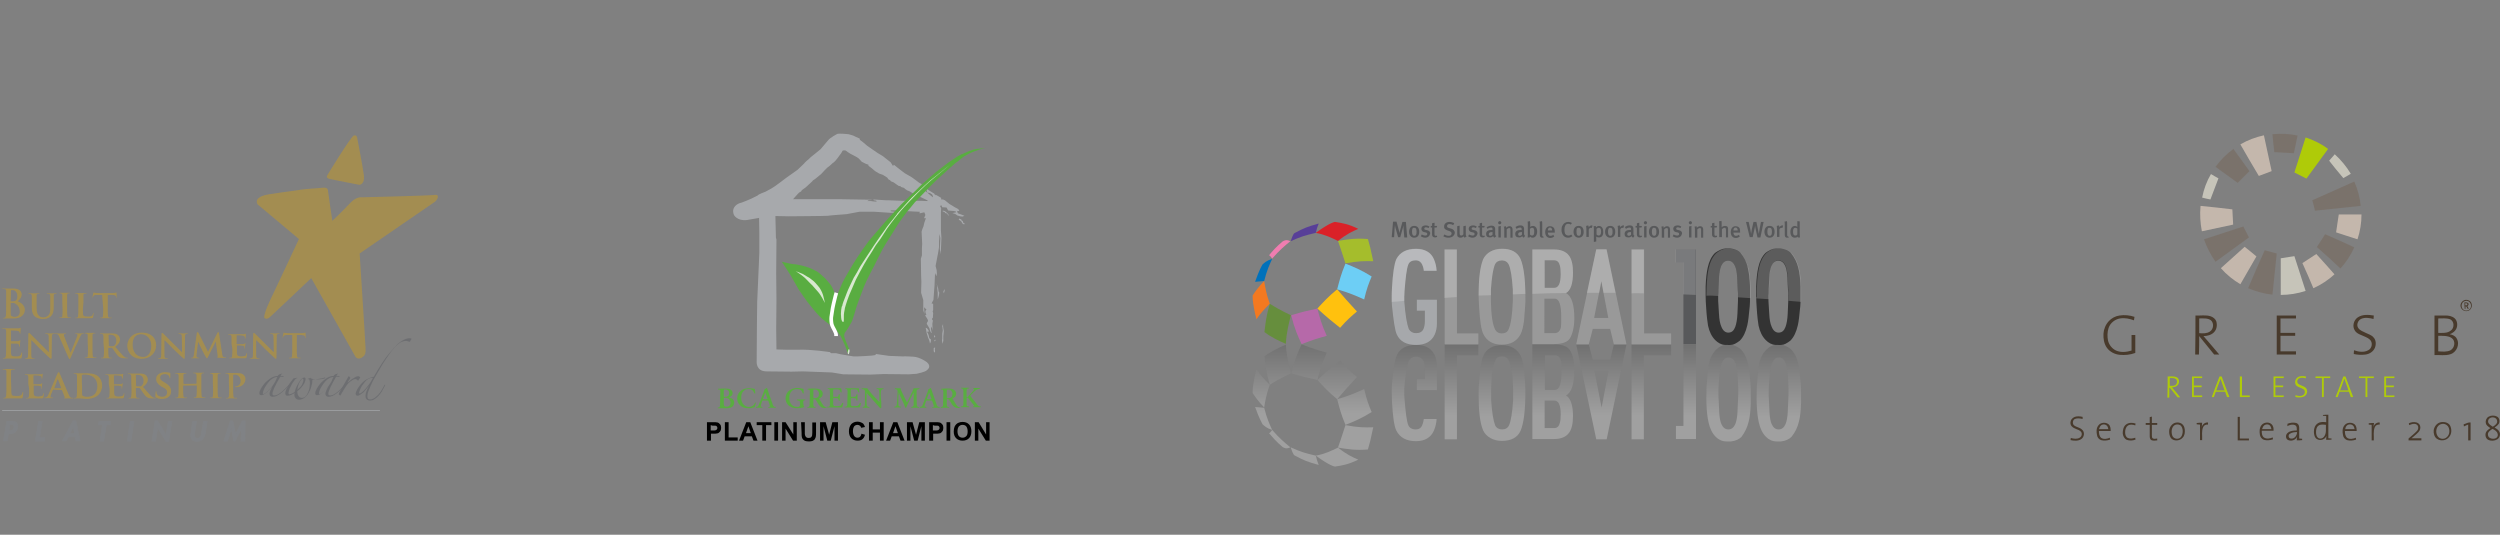 <?xml version="1.0" encoding="utf-8"?>
<!-- Generator: Adobe Illustrator 22.1.0, SVG Export Plug-In . SVG Version: 6.00 Build 0)  -->
<svg version="1.1" xmlns="http://www.w3.org/2000/svg" xmlns:xlink="http://www.w3.org/1999/xlink" x="0px" y="0px"
	 viewBox="0 0 935 200" style="enable-background:new 0 0 935 200;" xml:space="preserve">
<rect x="0" y="0" width="935" height="200" fill="#808080" stroke="none"/>
<style type="text/css">
	.st0{fill:#59AD41;}
	.st1{clip-path:url(#SVGID_2_);}
	.st2{clip-path:url(#SVGID_4_);}
	.st3{clip-path:url(#SVGID_6_);fill:#A7A9AC;}
	.st4{fill:#A7A9AC;}
	.st5{fill:#D8E8D0;}
	.st6{fill:none;stroke:#FFFFFF;stroke-width:1.379;stroke-miterlimit:3.864;}
	.st7{fill:#A38D51;}
	.st8{fill:#808285;}
	.st9{fill:none;stroke:#808285;stroke-width:0.247;stroke-miterlimit:3.864;}
	.st10{fill:#808285;stroke:#808285;stroke-width:0.247;stroke-miterlimit:3.864;}
	.st11{fill:#6D6E71;}
	.st12{fill:none;stroke:#A7A9AC;stroke-width:0.247;stroke-miterlimit:3.864;}
	.st13{opacity:0.25;fill:url(#SVGID_7_);}
	.st14{opacity:0.25;fill:url(#SVGID_8_);}
	.st15{opacity:0.25;fill:url(#SVGID_9_);}
	.st16{opacity:0.25;fill:url(#SVGID_10_);}
	.st17{opacity:0.25;fill:url(#SVGID_11_);}
	.st18{opacity:0.25;fill:url(#SVGID_12_);}
	.st19{opacity:0.25;fill:url(#SVGID_13_);}
	.st20{opacity:0.25;fill:url(#SVGID_14_);}
	.st21{opacity:0.25;fill:url(#SVGID_15_);}
	.st22{opacity:0.25;}
	.st23{fill:url(#SVGID_16_);}
	.st24{fill:url(#SVGID_17_);}
	.st25{fill:url(#SVGID_18_);}
	.st26{fill:url(#SVGID_19_);}
	.st27{fill:url(#SVGID_20_);}
	.st28{fill:url(#SVGID_21_);}
	.st29{fill:url(#SVGID_22_);}
	.st30{fill:url(#SVGID_23_);}
	.st31{fill:url(#SVGID_24_);}
	.st32{fill:url(#SVGID_25_);}
	.st33{fill:#A6A8AB;}
	.st34{fill:#999999;}
	.st35{fill:#58595B;}
	.st36{fill:#333333;}
	.st37{opacity:0.2;}
	.st38{fill:#FFFFFF;}
	.st39{fill:#583F98;}
	.st40{fill:#F07DB0;}
	.st41{fill:#0071BB;}
	.st42{fill:#F37920;}
	.st43{fill:#668E3D;}
	.st44{fill:#B669A9;}
	.st45{fill:#FFC10E;}
	.st46{fill:#6DCEF5;}
	.st47{fill:#A5BD2C;}
	.st48{fill:#DA2128;}
	.st49{fill:#7A726B;}
	.st50{fill:#C4B7AC;}
	.st51{fill:#AFCB08;}
	.st52{fill:#C6C4B9;}
	.st53{fill:#483A2C;}
</style>
<g id="Layer_2">
</g>
<g id="Layer_1">
	<g>
		<path class="st0" d="M270.7,150.7c0,1,0.1,1.4,1.1,1.4c0.8,0,1.4-0.5,1.4-1.5c0-1.1-0.8-1.8-2-1.8c-0.5,0-0.5,0.1-0.5,0.3
			L270.7,150.7L270.7,150.7z M270.7,148.1c0,0.3,0,0.3,0.5,0.3c1,0,1.5-0.4,1.5-1.4c0-1-0.7-1.3-1.4-1.3c-0.5,0-0.6,0-0.6,0.5V148.1
			L270.7,148.1z M269.4,146.9c0-1,0-1.2-0.5-1.2l-0.3,0c-0.1-0.1-0.1-0.3,0-0.3c0.5,0,1.3-0.1,2.5-0.1c0.9,0,1.7,0.1,2.1,0.4
			c0.5,0.3,0.8,0.7,0.8,1.4c0,0.7-0.5,1.1-1.2,1.4c0,0-0.1,0-0.1,0.1c0,0,0,0,0.1,0.1c0.8,0.1,1.8,0.7,1.8,1.9c0,0.5-0.2,1-0.7,1.5
			c-0.5,0.4-1.2,0.6-2.5,0.6c-0.5,0-0.9,0-1.4,0c-0.5,0-1,0-1.5,0c-0.1,0-0.1-0.2,0-0.3l0.2,0c0.5-0.1,0.6-0.1,0.6-1.3L269.4,146.9
			L269.4,146.9z"/>
		<path class="st0" d="M282.5,147.1c-0.1,0.1-0.3,0.1-0.4,0c-0.2-0.7-0.7-1.6-2.1-1.6c-1.4,0-2.8,1-2.8,3.2c0,2.3,1.5,3.5,2.9,3.5
			c1.4,0,2-0.9,2.3-1.6c0.1-0.1,0.3-0.1,0.3,0c-0.1,0.7-0.4,1.5-0.5,1.7c-0.1,0-0.3,0.1-0.4,0.1c-0.2,0.1-1,0.3-1.7,0.3
			c-1.1,0-2-0.2-2.8-0.7c-0.9-0.6-1.6-1.6-1.6-3c0-1.3,0.6-2.3,1.4-2.9c0.8-0.6,1.9-0.9,3-0.9c0.6,0,1.4,0.1,1.9,0.2
			c0.1,0,0.2,0,0.3,0.1C282.3,145.6,282.4,146.3,282.5,147.1L282.5,147.1z"/>
		<path class="st0" d="M286.7,149.3c0.3,0,0.4,0,0.3-0.3l-0.5-1.3c-0.2-0.6-0.3-0.8-0.3-0.9h0c0,0.1-0.1,0.4-0.3,0.9l-0.5,1.3
			c-0.1,0.3-0.1,0.3,0.2,0.3L286.7,149.3L286.7,149.3z M285.4,149.8c-0.3,0-0.3,0-0.4,0.3l-0.4,1.3c-0.2,0.7-0.2,0.7,0.2,0.7
			l0.3,0.1c0.1,0.1,0.1,0.3,0,0.3c-0.4,0-0.7,0-1.2,0c-0.4,0-0.7,0-1.1,0c-0.1-0.1-0.1-0.2,0-0.3l0.3-0.1c0.3,0,0.4-0.1,0.6-0.5
			c0.1-0.3,0.3-0.7,0.5-1.3l1.5-3.9c0.1-0.4,0.2-0.6,0.2-0.8c0.4-0.1,0.7-0.5,0.8-0.5c0.1,0,0.1,0,0.2,0.1c0.2,0.5,0.3,1,0.5,1.5
			l1.6,4.6c0.3,0.7,0.3,0.8,0.9,0.9l0.2,0c0.1,0.1,0.1,0.3,0,0.3c-0.4,0-0.9,0-1.4,0c-0.5,0-1,0-1.3,0c-0.1-0.1-0.1-0.3,0-0.3l0.2,0
			c0.4,0,0.4-0.1,0.3-0.6l-0.5-1.5c-0.1-0.3-0.1-0.3-0.4-0.3L285.4,149.8L285.4,149.8z"/>
		<path class="st0" d="M300.5,151.3c0,0.4,0.1,0.7,0.3,0.8c0,0,0,0.1,0,0.2c-0.1,0-0.3,0-0.5,0.1c-0.7,0.2-1.5,0.3-2.1,0.3
			c-1.3,0-2.6-0.4-3.4-1.2c-0.7-0.7-1-1.6-1-2.5c0-0.9,0.3-1.9,1-2.6c0.8-0.8,2-1.3,3.5-1.3c0.5,0,1.1,0.1,1.5,0.2
			c0.3,0.1,0.6,0.1,0.7,0.1c0,0.3,0.1,0.9,0.1,1.7c-0.1,0.1-0.3,0.1-0.4,0c-0.2-1.1-1-1.6-2.1-1.6c-1.9,0-2.9,1.4-2.9,3.3
			c0,0.9,0.2,1.8,0.8,2.5c0.6,0.7,1.5,0.9,2.1,0.9c0.5,0,0.8-0.1,1-0.3c0.1-0.1,0.1-0.3,0.1-0.7v-0.4c0-0.8,0-0.8-0.7-1l-0.4-0.1
			c-0.1-0.1-0.1-0.3,0-0.3c0.4,0,1,0,1.7,0c0.5,0,0.9,0,1.3,0c0.1,0.1,0.1,0.2,0,0.3l-0.2,0c-0.4,0.1-0.5,0.2-0.5,0.8L300.5,151.3
			L300.5,151.3z"/>
		<path class="st0" d="M304.2,148.5c0,0.4,0,0.4,0.5,0.4c1.1,0,1.6-0.5,1.6-1.6c0-0.9-0.6-1.6-1.5-1.6c-0.6,0-0.6,0-0.6,0.5V148.5
			L304.2,148.5z M302.9,146.9c0-1,0-1.2-0.5-1.2l-0.3,0c-0.1-0.1-0.1-0.3,0-0.3c0.7-0.1,1.6-0.1,2.5-0.1c0.9,0,1.6,0.1,2.1,0.4
			c0.6,0.3,1,0.8,1,1.6c0,1-0.8,1.5-1.3,1.7c-0.1,0,0,0.1,0,0.2c0.9,1.5,1.4,2.4,1.9,2.8c0.3,0.3,0.6,0.3,0.8,0.3
			c0.1,0,0.1,0.2,0,0.2c-0.1,0-0.3,0.1-0.7,0.1c-1,0-1.6-0.4-2.3-1.4c-0.3-0.5-0.6-1.1-0.9-1.5c-0.2-0.3-0.3-0.4-0.7-0.4
			c-0.3,0-0.3,0-0.3,0.2v1.4c0,1.2,0.1,1.2,0.6,1.3l0.2,0c0.1,0.1,0.1,0.3,0,0.3c-0.5,0-1,0-1.5,0s-1,0-1.5,0c-0.1,0-0.1-0.2,0-0.3
			l0.2,0c0.5-0.1,0.6-0.1,0.6-1.3L302.9,146.9L302.9,146.9z"/>
		<path class="st0" d="M310.4,146.8c0-1.2-0.1-1.2-0.6-1.3l-0.2,0c-0.1-0.1-0.1-0.3,0-0.3c0.4,0,0.9,0,1.4,0h2.1c0.7,0,1.3,0,1.5,0
			c0,0.2,0.1,1,0.2,1.5c0,0.1-0.3,0.1-0.4,0c-0.2-0.6-0.3-0.9-0.7-1c-0.3-0.1-0.6-0.1-0.9-0.1h-0.7c-0.5,0-0.5,0-0.5,0.7v1.8
			c0,0.3,0,0.3,0.3,0.3h0.5c1,0,1.1,0,1.2-0.5l0.1-0.4c0.1-0.1,0.3-0.1,0.4,0c0,0.3,0,0.7,0,1.1c0,0.4,0,0.8,0,1.2
			c-0.1,0.1-0.3,0.1-0.4,0l-0.1-0.4c-0.1-0.5-0.3-0.5-1.2-0.5h-0.5c-0.3,0-0.3,0-0.3,0.3v1.4c0,0.6,0,1,0.2,1.1
			c0.1,0.2,0.3,0.2,1.2,0.2c1.4,0,1.6-0.3,2-1.2c0.1-0.1,0.3,0,0.4,0.1c-0.1,0.5-0.3,1.3-0.5,1.6c-0.5,0-1.4,0-2.7,0H311
			c-0.5,0-1.2,0-1.6,0c-0.1,0-0.1-0.2,0-0.3l0.4,0c0.5-0.1,0.6-0.1,0.6-1.3L310.4,146.8L310.4,146.8z"/>
		<path class="st0" d="M317,146.8c0-1.2-0.1-1.2-0.6-1.3l-0.2,0c-0.1-0.1-0.1-0.3,0-0.3c0.4,0,0.9,0,1.4,0h2.1c0.7,0,1.3,0,1.5,0
			c0,0.2,0.1,1,0.2,1.5c0,0.1-0.3,0.1-0.4,0c-0.2-0.6-0.3-0.9-0.7-1c-0.3-0.1-0.6-0.1-0.9-0.1h-0.7c-0.5,0-0.5,0-0.5,0.7v1.8
			c0,0.3,0,0.3,0.3,0.3h0.5c1,0,1.1,0,1.2-0.5l0.1-0.4c0.1-0.1,0.3-0.1,0.4,0c0,0.3,0,0.7,0,1.1c0,0.4,0,0.8,0,1.2
			c-0.1,0.1-0.3,0.1-0.4,0l-0.1-0.4c-0.1-0.5-0.3-0.5-1.2-0.5h-0.5c-0.3,0-0.3,0-0.3,0.3v1.4c0,0.6,0,1,0.2,1.1
			c0.1,0.2,0.3,0.2,1.2,0.2c1.4,0,1.6-0.3,2-1.2c0.1-0.1,0.3,0,0.4,0.1c-0.1,0.5-0.3,1.3-0.5,1.6c-0.5,0-1.4,0-2.7,0h-1.3
			c-0.5,0-1.2,0-1.6,0c-0.1,0-0.1-0.2,0-0.3l0.4,0c0.5-0.1,0.6-0.1,0.6-1.3L317,146.8L317,146.8z"/>
		<path class="st0" d="M329.6,150.6c0,0.3,0,1.7,0,1.9c-0.1,0.1-0.2,0.2-0.4,0.2c-0.2-0.2-0.5-0.6-1.3-1.5l-2.6-2.9
			c-0.7-0.8-1.1-1.2-1.2-1.4c0,0,0,0.1,0,0.7v2.1c0,0.8,0,1.8,0.2,2.2c0.1,0.2,0.3,0.2,0.6,0.3l0.2,0c0.1,0.1,0.1,0.3,0,0.3
			c-0.4,0-0.8,0-1.3,0c-0.5,0-0.8,0-1.1,0c-0.1-0.1-0.1-0.2,0-0.3l0.2-0.1c0.2,0,0.4-0.1,0.5-0.3c0.1-0.3,0.1-1.3,0.1-2.2v-2.6
			c0-0.9,0-1-0.4-1.3c-0.1-0.1-0.4-0.2-0.6-0.2l-0.2,0c-0.1-0.1-0.1-0.3,0-0.3c0.4,0,1,0,1.3,0c0.2,0,0.5,0,0.8,0
			c0.2,0.5,1.4,1.8,1.8,2.3l1.1,1.2c0.5,0.5,1.5,1.7,1.6,1.7c0,0,0-0.1,0-0.3V148c0-0.8,0-1.8-0.2-2.2c-0.1-0.2-0.3-0.2-0.5-0.3
			l-0.3,0c-0.1-0.1-0.1-0.3,0-0.3c0.4,0,0.8,0,1.3,0c0.5,0,0.8,0,1.2,0c0.1,0.1,0.1,0.2,0,0.3l-0.3,0.1c-0.2,0-0.4,0.1-0.5,0.3
			c-0.2,0.3-0.2,1.3-0.2,2.2L329.6,150.6L329.6,150.6z"/>
		<path class="st0" d="M343.7,152.2c0.1,0,0.1,0.3,0,0.3c-0.5,0-0.9,0-1.3,0c-0.5,0-1,0-1.5,0c-0.1,0-0.1-0.3,0-0.3l0.3-0.1
			c0.4-0.1,0.5-0.2,0.5-0.9v-3.5c0-0.4,0-0.8,0-1h0c-0.3,0.6-0.4,0.9-0.7,1.4L340,150c-0.4,0.8-0.9,2-1.1,2.5c0,0-0.2,0-0.3,0
			c-0.2-0.6-0.7-1.7-0.9-2.2l-1-2.1c-0.2-0.5-0.5-1.2-0.6-1.5h0c0,0.5,0,1.4-0.1,1.8c0,0.7,0,1.6,0,2.5c0,0.7,0,0.9,0.5,1l0.4,0.1
			c0.1,0.1,0.1,0.3,0,0.3c-0.4,0-0.7,0-1.2,0c-0.4,0-0.7,0-1.2,0c-0.1-0.1-0.1-0.3,0-0.3l0.2,0c0.5-0.1,0.6-0.2,0.7-0.9
			c0.1-0.7,0.1-1.4,0.2-2.5c0-0.7,0.1-1.7,0.1-2.3c0-0.5-0.2-0.7-0.6-0.8l-0.4-0.1c-0.1-0.1-0.1-0.3,0-0.3c0.3,0,0.6,0,1,0
			c0.4,0,0.8,0,1.2,0c0,0.7,0.3,1.2,0.6,1.8l1.2,2.5c0.1,0.2,0.4,0.7,0.5,1c0.2-0.3,0.3-0.6,0.6-1.1l1-2.1c0.4-0.7,0.7-1.4,0.9-2.1
			c0.3,0,0.7,0,0.9,0c0.5,0,0.8,0,1.2,0c0.1,0,0.1,0.3,0,0.3l-0.4,0.1c-0.5,0.1-0.6,0.3-0.6,0.8c0,1.6,0,3.2,0.1,4.9
			c0,0.7,0.2,0.8,0.5,0.9L343.7,152.2L343.7,152.2z"/>
		<path class="st0" d="M348,149.3c0.3,0,0.4,0,0.3-0.3l-0.5-1.3c-0.2-0.6-0.3-0.8-0.3-0.9h0c0,0.1-0.1,0.4-0.3,0.9l-0.5,1.3
			c-0.1,0.3-0.1,0.3,0.2,0.3L348,149.3L348,149.3z M346.7,149.8c-0.3,0-0.3,0-0.4,0.3l-0.4,1.3c-0.2,0.7-0.2,0.7,0.2,0.7l0.3,0.1
			c0.1,0.1,0.1,0.3,0,0.3c-0.4,0-0.7,0-1.2,0c-0.4,0-0.7,0-1.1,0c-0.1-0.1-0.1-0.2,0-0.3l0.3-0.1c0.3,0,0.4-0.1,0.6-0.5
			c0.1-0.3,0.3-0.7,0.5-1.3l1.5-3.9c0.1-0.4,0.2-0.6,0.2-0.8c0.4-0.1,0.7-0.5,0.8-0.5c0.1,0,0.1,0,0.2,0.1c0.2,0.5,0.3,1,0.5,1.5
			l1.6,4.6c0.3,0.7,0.3,0.8,0.9,0.9l0.2,0c0.1,0.1,0.1,0.3,0,0.3c-0.4,0-0.9,0-1.4,0c-0.5,0-1,0-1.3,0c-0.1-0.1-0.1-0.3,0-0.3l0.2,0
			c0.4,0,0.4-0.1,0.3-0.6l-0.5-1.5c-0.1-0.3-0.1-0.3-0.4-0.3L346.7,149.8L346.7,149.8z"/>
		<path class="st0" d="M354.1,148.5c0,0.4,0,0.4,0.5,0.4c1.1,0,1.6-0.5,1.6-1.6c0-0.9-0.6-1.6-1.5-1.6c-0.6,0-0.6,0-0.6,0.5V148.5
			L354.1,148.5z M352.8,146.9c0-1,0-1.2-0.5-1.2l-0.3,0c-0.1-0.1-0.1-0.3,0-0.3c0.7-0.1,1.6-0.1,2.5-0.1c0.9,0,1.6,0.1,2.1,0.4
			c0.6,0.3,1,0.8,1,1.6c0,1-0.8,1.5-1.3,1.7c-0.1,0,0,0.1,0,0.2c0.9,1.5,1.4,2.4,1.9,2.8c0.3,0.3,0.6,0.3,0.8,0.3
			c0.1,0,0.1,0.2,0,0.2c-0.1,0-0.3,0.1-0.7,0.1c-1,0-1.6-0.4-2.3-1.4c-0.3-0.5-0.6-1.1-0.9-1.5c-0.2-0.3-0.3-0.4-0.7-0.4
			c-0.3,0-0.3,0-0.3,0.2v1.4c0,1.2,0.1,1.2,0.6,1.3l0.2,0c0.1,0.1,0.1,0.3,0,0.3c-0.5,0-1,0-1.5,0c-0.5,0-1,0-1.5,0
			c-0.1,0-0.1-0.2,0-0.3l0.2,0c0.5-0.1,0.6-0.1,0.6-1.3L352.8,146.9L352.8,146.9z"/>
		<path class="st0" d="M361.5,148c0,0.3,0,0.5,0.2,0.5c0.2,0,0.5-0.3,0.8-0.7l1.1-1.2c0.1-0.1,0.5-0.5,0.6-0.7
			c0.2-0.3,0.2-0.3,0.1-0.4l-0.3-0.1c-0.1-0.1-0.1-0.2,0-0.3c0.5,0,0.8,0,1.2,0c0.5,0,0.8,0,1.2,0c0.1,0,0.1,0.3,0,0.3
			c-1,0.1-1.3,0.4-2.1,1.1c-0.5,0.5-0.9,0.9-1.3,1.3c-0.1,0.1-0.1,0.2,0,0.4c0.9,1.1,1.9,2.4,2.7,3.4c0.2,0.3,0.5,0.4,0.8,0.4l0.3,0
			c0.1,0.1,0.1,0.3,0,0.3c-0.4,0-0.8,0-1.4,0c-0.5,0-1,0-1.5,0c-0.1,0-0.1-0.3,0-0.3l0.3,0c0.2,0,0.2-0.1,0.1-0.3
			c-0.5-0.6-1.8-2.3-2.2-2.8c-0.1-0.1-0.2-0.2-0.3-0.2c-0.3,0-0.3,0.3-0.3,0.6v1.4c0,1.2,0.1,1.2,0.6,1.3l0.3,0
			c0.1,0.1,0.1,0.3,0,0.3c-0.5,0-1,0-1.5,0c-0.5,0-1,0-1.4,0c-0.1,0-0.1-0.3,0-0.3l0.2,0c0.5-0.1,0.6-0.1,0.6-1.3v-4.1
			c0-1.2-0.1-1.2-0.6-1.3l-0.2,0c-0.1-0.1-0.1-0.3,0-0.3c0.4,0,0.9,0,1.4,0c0.5,0,1,0,1.4,0c0.1,0,0.1,0.3,0,0.3l-0.2,0
			c-0.5,0.1-0.6,0.1-0.6,1.3L361.5,148L361.5,148z"/>
		<path d="M265.8,159v2h0.8c0.5,0,0.9,0,1.1-0.1s0.3-0.2,0.4-0.3c0.1-0.2,0.2-0.3,0.2-0.5c0-0.3-0.1-0.5-0.2-0.6
			c-0.1-0.2-0.3-0.3-0.6-0.3c-0.2,0-0.5,0-1,0L265.8,159L265.8,159z M264.4,164.8v-6.9h2.2c0.8,0,1.4,0,1.7,0.1
			c0.4,0.1,0.7,0.3,1,0.7c0.3,0.3,0.4,0.8,0.4,1.3c0,0.4-0.1,0.8-0.2,1.1c-0.2,0.3-0.4,0.5-0.6,0.7c-0.2,0.2-0.5,0.3-0.7,0.3
			c-0.3,0.1-0.8,0.1-1.4,0.1h-0.9v2.6H264.4L264.4,164.8z"/>
		<polygon points="271.1,164.8 271.1,157.9 272.5,157.9 272.5,163.6 275.9,163.6 275.9,164.8 		"/>
		<path d="M280.8,162l-0.9-2.6l-0.9,2.6H280.8L280.8,162z M283.3,164.8h-1.5l-0.6-1.6h-2.7l-0.6,1.6h-1.5l2.7-6.9h1.5L283.3,164.8
			L283.3,164.8z"/>
		<polygon points="285.1,164.8 285.1,159 283,159 283,157.9 288.5,157.9 288.5,159 286.5,159 286.5,164.8 		"/>
		<polygon points="289.6,164.8 289.6,157.9 291,157.9 291,164.8 		"/>
		<polygon points="292.5,164.8 292.5,157.9 293.8,157.9 296.7,162.5 296.7,157.9 298,157.9 298,164.8 296.6,164.8 293.8,160.3 
			293.8,164.8 		"/>
		<path d="M299.6,157.9h1.4v3.7c0,0.6,0,1,0.1,1.2c0.1,0.3,0.2,0.5,0.4,0.7s0.5,0.3,0.9,0.3c0.4,0,0.7-0.1,0.9-0.2
			c0.2-0.2,0.3-0.4,0.4-0.6c0-0.2,0.1-0.6,0.1-1.2v-3.8h1.4v3.6c0,0.8,0,1.4-0.1,1.8c-0.1,0.3-0.2,0.6-0.4,0.9s-0.5,0.4-0.8,0.6
			c-0.3,0.1-0.8,0.2-1.3,0.2c-0.7,0-1.2-0.1-1.5-0.2c-0.3-0.1-0.6-0.4-0.8-0.6s-0.3-0.5-0.4-0.8c-0.1-0.4-0.1-1-0.1-1.7L299.6,157.9
			L299.6,157.9z"/>
		<polygon points="306.7,164.8 306.7,157.9 308.8,157.9 310.1,162.6 311.3,157.9 313.4,157.9 313.4,164.8 312.1,164.8 312.1,159.4 
			310.7,164.8 309.4,164.8 308,159.4 308,164.8 		"/>
		<path d="M322.2,162.2l1.3,0.4c-0.2,0.8-0.5,1.3-1,1.7c-0.5,0.4-1.1,0.5-1.8,0.5c-0.9,0-1.7-0.3-2.3-0.9c-0.6-0.6-0.9-1.5-0.9-2.6
			c0-1.1,0.3-2,0.9-2.7c0.6-0.6,1.4-0.9,2.3-0.9c0.8,0,1.5,0.3,2.1,0.7c0.3,0.3,0.5,0.7,0.7,1.3l-1.4,0.3c-0.1-0.4-0.3-0.6-0.5-0.8
			c-0.3-0.2-0.6-0.3-0.9-0.3c-0.5,0-0.9,0.2-1.2,0.5c-0.3,0.4-0.5,1-0.5,1.8c0,0.9,0.2,1.5,0.5,1.9c0.3,0.4,0.7,0.6,1.2,0.6
			c0.4,0,0.7-0.1,1-0.4C321.9,163.1,322.1,162.7,322.2,162.2L322.2,162.2z"/>
		<polygon points="325,164.8 325,157.9 326.4,157.9 326.4,160.6 329.1,160.6 329.1,157.9 330.5,157.9 330.5,164.8 329.1,164.8 
			329.1,161.8 326.4,161.8 326.4,164.8 		"/>
		<path d="M335.8,162l-0.9-2.6l-0.9,2.6H335.8L335.8,162z M338.3,164.8h-1.5l-0.6-1.6h-2.7l-0.6,1.6h-1.5l2.7-6.9h1.5L338.3,164.8
			L338.3,164.8z"/>
		<polygon points="339.2,164.8 339.2,157.9 341.3,157.9 342.6,162.6 343.8,157.9 345.9,157.9 345.9,164.8 344.6,164.8 344.6,159.4 
			343.2,164.8 341.9,164.8 340.5,159.4 340.5,164.8 		"/>
		<path d="M348.9,159v2h0.8c0.5,0,0.9,0,1.1-0.1c0.2-0.1,0.3-0.2,0.4-0.3c0.1-0.2,0.2-0.3,0.2-0.5c0-0.3-0.1-0.5-0.2-0.6
			c-0.1-0.2-0.3-0.3-0.6-0.3c-0.2,0-0.5,0-1,0L348.9,159L348.9,159z M347.5,164.8v-6.9h2.2c0.8,0,1.4,0,1.7,0.1
			c0.4,0.1,0.7,0.3,1,0.7c0.3,0.3,0.4,0.8,0.4,1.3c0,0.4-0.1,0.8-0.2,1.1c-0.2,0.3-0.4,0.5-0.6,0.7s-0.5,0.3-0.7,0.3
			c-0.3,0.1-0.8,0.1-1.4,0.1h-0.9v2.6H347.5L347.5,164.8z"/>
		<polygon points="354,164.8 354,157.9 355.4,157.9 355.4,164.8 		"/>
		<g>
			<g>
				<defs>
					<rect id="SVGID_1_" x="264.4" y="49.7" width="105.7" height="115.2"/>
				</defs>
				<clipPath id="SVGID_2_">
					<use xlink:href="#SVGID_1_"  style="overflow:visible;"/>
				</clipPath>
				<path class="st1" d="M358.1,161.3c0,0.8,0.2,1.4,0.5,1.8c0.4,0.4,0.8,0.6,1.4,0.6s1-0.2,1.4-0.6c0.4-0.4,0.5-1,0.5-1.8
					c0-0.8-0.2-1.4-0.5-1.8c-0.3-0.4-0.8-0.6-1.4-0.6c-0.6,0-1,0.2-1.4,0.6C358.3,159.9,358.1,160.5,358.1,161.3L358.1,161.3z
					 M356.7,161.4c0-0.7,0.1-1.3,0.3-1.8c0.2-0.4,0.4-0.7,0.6-0.9c0.3-0.3,0.6-0.5,0.9-0.6c0.4-0.2,0.9-0.3,1.5-0.3
					c1,0,1.8,0.3,2.4,0.9c0.6,0.6,0.9,1.5,0.9,2.6c0,1.1-0.3,2-0.9,2.6s-1.4,0.9-2.4,0.9c-1,0-1.8-0.3-2.4-0.9
					C357,163.3,356.7,162.5,356.7,161.4L356.7,161.4z"/>
			</g>
			<g>
				<defs>
					<rect id="SVGID_3_" x="264.4" y="49.7" width="105.7" height="115.2"/>
				</defs>
				<clipPath id="SVGID_4_">
					<use xlink:href="#SVGID_3_"  style="overflow:visible;"/>
				</clipPath>
				<polygon class="st2" points="364.6,164.8 364.6,157.9 366,157.9 368.8,162.5 368.8,157.9 370.1,157.9 370.1,164.8 368.7,164.8 
					365.9,160.3 365.9,164.8 				"/>
			</g>
			<g>
				<defs>
					<rect id="SVGID_5_" x="264.4" y="49.7" width="105.7" height="115.2"/>
				</defs>
				<clipPath id="SVGID_6_">
					<use xlink:href="#SVGID_5_"  style="overflow:visible;"/>
				</clipPath>
				<path class="st3" d="M319.1,50.7l1,0.5l1.4,0.6l0.1,0.5l1.3,1l1.4,1.2l2.3,1.6l1.6,1.1l2,1.2l2.9,2.3l0.9,1.4l0.3-0.5l2,1.6
					l2.1,1.6l1.4,0.8l1.2,0.7l1.8,1.3l0.9,0.7l1.2,0.7l0.2,1.2l0.7,1l2,1.7l1.1,0.9v-0.5l-0.3-0.6l-0.8-0.5l-1-0.2l-0.2-0.7
					l-0.9-1.3l0.7,0.5l0.9,0.6l0.6,0.4l1.5,0.9l0.4,0.7l0.1-0.3l2.1,1.2v0.6h0.7l0.7,0.3l1.7,1.4l1.2,0.7l0.6,0.4l1.5,0.8l0.4,0.7
					l-0.9,0.1l0.4,0.8l1.4,0.5l1,0.4L360,81l-0.9-0.1l-1-0.3l-0.9-0.6l-1-0.3l1.4-0.3l-0.1-0.3l-0.8-0.2l-1.3-0.1l-0.8-0.1l-0.6-1.1
					l-1.6-0.1l-0.4-0.8l-0.4,0.4l0.4,0.8l-0.1,1.7v6.5l0.2,2.9l-0.1,2.3l-0.1,2.3l-0.4,1.7l0.1-1.1l-0.1-1.3l0.1-1.6l0.1-2.3
					l-0.4-1.5V89l-0.1,1.3v2.1l-0.3,1.9l-1,5.2l0.4,1.5l0.1,1.4l-0.2,0.9l-0.5-1.2l-0.2,4.8l-0.4,5.3l-0.4,0.7l-0.3,0.6l0.6,0.1
					l0,2.4l-0.2,0.4l0.2,0.7l-0.1,1.7l-0.4,0.5l0.4,0.6l-0.2,1.2l0.1,2.6l-0.2-0.9l-0.4-0.7v1.1l0.1,0.5l0.1,0.5
					c0,0,0.2,0.6-0.1,0.3c-0.4-0.3-0.7-1.7-0.7-1.7l-1-1.7c0,0,0.1-0.6,0.4-0.9s-0.4-1.3-0.4-1.3L346,118l0.5-0.4
					c-0.4-0.2-0.4-1.3-0.4-1.3l0.4-0.5l-0.9-0.9l0.1,1.4v1.1l-0.4-1.4v-1.8v-2l-0.8-2.7l0.1-4.2l-0.1-2.3l-0.1-6.2l0.4-1.3v-2.6
					l0.1-1.7l-0.2-4.2c-0.2-0.4,0.7-2.4,0.7-2.4l0.3-1.3l0.6-1.7h-0.7l0.5-1.2l-0.4-1l-1.8,0.4l0.1-0.6l-2.3-0.1l-6.9-0.4h-1.7
					l0.1,0.3l2.3,0.3l1.8,0.3h-4.2l-6-0.4h-5.7l-4.8,0.9c0,0-6.8,0.5-7,0.6c-0.2,0.1-14.6,0.2-14.6,0.2l-5-0.1l0.2,8.1l0.2,0.7
					l-0.1,12.7l0.1,9.9l-0.1,10.9l0.1,7.6l3.7,0.1h4.3c5.1-0.2,12,0.9,12,0.9l0.4,0.4h1.9l1.7,0.4l4.8,0.8c1.4,0.1,6.8-0.3,6.8-0.3
					l1.4-0.2l0.2-0.4l4.9,0.7l5,0.2c1-0.1,4,0.1,4,0.1c2.6,0.1,5.2,2.1,5.2,2.1c1.9,1.7,0,2.9,0,2.9c-0.4,0.7-3.9,1.4-3.9,1.4
					l-2.9,0.2l-9.5-0.1l-4.8,0.2l-10.2-0.1l-4.3-0.7l-10.8-0.4l-4.3,0.1l-9.3-0.1c-4,0-3.7-3.6-3.7-3.6l0.1-14.1l0.1-8.3l0.4-9.2
					l0.4-9.1v-7.5l-0.1-5.6l-4.6,0.8c-3.6,0.4-4.8-1.9-4.8-1.9c-1.3-3.3,2.1-4.4,2.1-4.4c0.5,0,4.4-1.7,4.4-1.7l2.4-1.2
					c0.1-0.4,2.9-1.4,2.9-1.4l2.2-1.2c0.9-0.4,5.7-4.1,5.7-4.1l4.1-2.9l2.4-2.3c0.2-0.4,1.9-1.8,1.9-1.8l0.6-0.6l2-1.6l1.7-1.4
					l0.6-0.7l2.2-2.6c0.7-1,3.4-2.4,3.4-2.4c0.7-0.3,4.3,0.1,4.3,0.1L319.1,50.7L319.1,50.7L319.1,50.7z M328.8,64.9l-1.5-0.9
					l-1.3-1.1l-1.2-0.9l0-0.4l-0.9-0.3l-1.6-0.8l-1.1-1.2l-0.7-0.5l-1.1-0.6l-1.2-0.6l-1.1-0.7l-0.8-0.6c0,0-0.9-0.2-1.2,0.1
					l-0.5,0.9l-0.6,0.8l-0.8,1.1c0,0-1.3,1.7-1.7,1.7l-0.4,0.4l-0.9,0.8l-0.8,0.6l-0.9,0.9l-1.4,1.5l-2.2,1.8l-0.9,0.6l-0.2,0.3
					l-2.5,2.3l-1.4,1l-0.3,0.5l-0.7,0.4l-0.6,0.6l-1.7,1.9l17.8,0l11.4,0.2l0.4,0.1l-1.4,0.1l-0.4,0.3l1.4,0l0.6,0.1l1.2,0.1
					l0.4-0.2l-0.6-0.2l-0.6-0.1l-0.2-0.3l4.7,0.3l0.9,0l5.2,0.2l0.9,0l6.3,0c0,0,1.8,0.1,2.2,0.1c0.4,0,0-0.3,0-0.3l-5-2.4l-0.9-0.5
					l-0.8-0.5l-0.8-0.3l-0.9-0.6l-0.2-0.3l-1.3-0.4l-0.1-0.3l-0.6,0l-1-0.7l-1-0.7l-1-0.4l-0.3-0.4l-0.6-0.3l-0.5-0.7l-1.6-1
					L328.8,64.9L328.8,64.9L328.8,64.9z"/>
			</g>
		</g>
		<polygon class="st4" points="352.4,78.9 353.1,79.3 353.4,79.4 353.5,79.7 353.9,79.7 354.8,80.6 355,80.6 354.2,79.6 353.9,79.4 
			353.6,79.1 353.2,78.9 352.8,78.8 352.4,78.9 		"/>
		<polygon class="st4" points="359.1,81.9 358.8,81.8 358.7,81.6 358.6,82.2 359,82.4 359.4,82.7 359.7,83.1 359.8,83.4 360.2,83.8 
			360.6,83.9 360.9,83.7 360.3,83.4 360.1,82.7 359.6,82.4 359.5,82 359.1,81.9 		"/>
		<polygon class="st4" points="350.3,106 350.5,107 350.5,107.5 350.6,108.6 350.7,109.5 350.7,110.4 350.7,112 351,111.1 
			351.2,110.2 351.3,109.5 351,108.9 350.9,108 350.3,106 		"/>
		<polygon class="st4" points="352.7,121.2 352.4,122 352.5,122.5 352.6,123.6 352.4,124.8 352.4,126.1 352.4,126.7 352.3,127.3 
			352.5,128.6 352.8,127.5 352.8,125.7 352.9,124.9 353,123.8 352.8,122.8 352.7,121.9 352.7,121.2 		"/>
		<polygon class="st4" points="346.7,124.1 347.4,124 347.3,123.6 346.9,123 346.6,122.7 346.2,122.6 346.4,123.6 346.6,124.7 
			346.9,125.6 347.1,126.3 347.1,126.3 347.5,127.2 347.7,127.9 347.8,128.5 348.1,127.9 348.2,127 347.5,126.4 347.5,126.1 
			347.3,125.3 347.1,124.8 346.7,124.1 		"/>
		<polygon class="st4" points="349.4,130 349.2,130.3 349.2,130.7 349.2,131.3 349.4,131.8 349.7,131.7 349.7,131.2 349.6,130.5 
			349.8,130.1 349.4,130 		"/>
		<polygon class="st4" points="349.5,125.3 349.3,125.9 349.6,126.4 349.5,126.3 349.8,125.8 349.5,125.3 		"/>
		<polygon class="st4" points="349.8,127 349.4,127.3 349.6,127.7 349.9,127.3 349.8,127 		"/>
		<polygon class="st4" points="353.2,108.1 353,108.6 352.8,109.1 353,109.7 353.2,109.1 353.3,108.7 353.2,108.1 		"/>
		<path class="st0" d="M312.4,112.1c0,0-0.1-1.5-0.3-2.6c-0.3-1.1-1.2-2.7-1.6-3.2c-0.4-0.4-1.3-1.6-1.9-2.2c-0.6-0.5-1.7-1.6-2-1.8
			c-0.3-0.2-0.7-0.7-2.1-1.3c-1.4-0.7-1.4-0.7-2-0.9c-0.5-0.2-1.8-0.6-2.7-0.8c-0.8-0.2-2.3-0.5-3-0.5c-0.7,0-4.4-0.9-4.4-0.9
			s2.5,3.7,3.3,5.1c0.8,1.4,1.4,2.5,2.4,4.2c0.9,1.7,1.2,1.8,2.2,3.4c1.1,1.6,2.3,3.2,3.5,4.6c1.2,1.4,1.7,2.1,2.7,3.1
			c1,1,3.4,2.9,4.3,3.5c0.9,0.5,2.8,1.9,2.8,1.9l-0.8-3.1l-0.3-2.2l-0.2-2.3l-0.1-2.9L312.4,112.1L312.4,112.1L312.4,112.1z"/>
		<path class="st0" d="M316.1,129.4l-0.7-1.6l-1.1-2.3c0,0-0.3-0.2-0.8-1c-0.6-0.9-1.7-2.3-1.8-4.1c-0.1-1.8,0.1-4.8,0.7-7.2
			c0.6-2.4,0.7-2.9,1.9-5.7c1.1-2.8,2.6-5,3.3-6.3c0.7-1.2,1.9-3.2,2.8-4.6s3.9-5.7,4.4-6.3c0.4-0.6,6.3-7.3,7.1-8.3
			c0.9-1,4.5-4.9,5.2-5.6c0.7-0.7,6.4-6.1,7.5-7.3c1.2-1.1,4.2-3.6,4.8-4.2s3.4-2.6,4.1-3.2s4.7-3.4,5.9-3.9c1.3-0.5,3.9-1.9,6-2.1
			c2-0.2,4.3-0.6,2.4-0.2c-2,0.5-4.9,1.6-6,2.3c-1,0.6-1.3,0.6-2.9,2c-1.4,1.2-1.1,0.7-2.5,2c-1.3,1.1-2.7,2.4-3.1,2.8
			c-0.5,0.4-3,2.7-3,2.7l-2.8,2.8l-2.6,2.7l-2.7,2.8c0,0-2.6,3.2-2.9,3.5c-0.3,0.3-3,4-3.8,5.3c-0.8,1.3-2.5,4.1-3,4.8
			c-0.5,0.7-2.6,4.2-3.1,5.3c-0.6,1.2-1.8,3.5-2.3,4.6c-0.5,1.1-2.8,5.1-3.9,7.9s-2.5,6.6-2.8,7.5c-0.3,0.9-1.5,5.4-2,6.1
			c-0.4,0.6-1.4,2.6-2.2,3.5c-0.7,0.9-0.4,1.9-0.4,1.9s0.1,0.7,1.1,2.9c0.9,2.2,0.7,1.7,0.7,1.7l-0.4,1.7L316.1,129.4L316.1,129.4
			L316.1,129.4z"/>
		<path class="st5" d="M300.1,102.4c0,0-0.4-0.3,1.7,1c2.1,1.2,0.4,0.2,1.8,1.2c1.3,0.9,1.7,1.7,2.4,2.4c0.7,0.7,1.5,2.3,1.8,3.3
			c0.3,0.9,0.7,3,0.7,3s-1.4-2.9-2.6-4.2c-1.2-1.3-1.4-1.6-2.3-2.6c0.2,0.3-1.6-1.6-2.5-2.5c-0.8-0.8-3.5-2.6-3.5-2.6L300.1,102.4
			L300.1,102.4L300.1,102.4z"/>
		<path class="st5" d="M317.1,131.5c0.1-0.5,0.2-0.9,0.4-0.9c0.2,0,0.3,0.5,0.2,1s-0.2,0.9-0.4,0.9C317.1,132.5,317,132,317.1,131.5
			L317.1,131.5L317.1,131.5z"/>
		<path class="st5" d="M314.8,114.7l-0.2,1.2l-0.1,1.5c0,0,0.1,1.3,0.1,1.5c0,0.3,0.1,0.3,0.1,0.6c0,0.2,0.2,0.5,0.2,0.5
			s0.2,0.4,0.3,0.4c0.1,0,0.2,0.1,0.3-0.1c0.1-0.2,0.1-0.7,0.1-0.9s0-0.6,0-1c0-0.4,0-0.9,0.1-1.5c0.1-0.6,0.3-1.4,0.3-1.7
			c0.1-0.3,0.7-2.5,0.9-2.9c0.2-0.4,0.5-1.6,1.3-3.3c0.7-1.7,1.4-3.2,1.9-4.4c0.6-1.2,2.4-4.6,3.1-5.8c0.7-1.2,1.9-3.2,2.6-4.2
			c0.7-1,1.5-2.7,2.5-3.9s2.4-3.6,3.4-5.1c1-1.4,4-5.7,8-9.8c3.9-4,3.7-3.9,4.8-4.9c1.1-1,1.8-1.9,5-4.5c3.2-2.6,6.2-5.1,6.2-5.1
			l-7.8,6.2c0,0-3.9,3.5-5.3,4.9c-1.4,1.4-1.2,1-4.7,4.9c-3.4,3.8-2.1,2.3-2.5,2.9c-0.4,0.6-1.7,2.1-2.8,3.5s-0.3,0.3-1.9,2.6
			c-1.6,2.2-2.2,3.1-3.9,5.6c-1.6,2.5-0.1,0.1-2.9,4.4c-2.8,4.3-1.8,2.7-3.4,5.6c-1.7,2.9-0.7,0.9-2.4,4.5c-1.7,3.6-1.1,2.6-2.1,5
			c-1,2.4-1,3-1,3L314.8,114.7L314.8,114.7L314.8,114.7z"/>
		<path class="st6" d="M312.8,109.5c0,0-0.5,1.6-1,3.9c-0.5,2.3-0.3,1.3-0.6,3.2c-0.3,1.9-0.4,2.2-0.3,3.5c0.1,1.4,0.3,1.7,1.2,3.4
			c0.7,1.4,0.6,1.6,0.6,2.2"/>
	</g>
	<g>
		<path class="st7" d="M120.8,70.2c1.8-0.2,1.9,0.9,1.9,1.4c0,0.4,1.6,11,1.6,11s4.2-4,6.6-6.6c2.4-2.6,4.4-2.2,4.4-2.2
			s25.2-0.6,27.3-0.9s0.9,2,0,2.6s-28.1,19.3-28.1,19.3s2.2,33.9,2.2,35.3c0,1.4,0.3,2.7-1.5,3.7s-2.5-0.8-2.5-0.8L116.4,104
			c0,0-13.9,13.2-14.7,13.9c-0.8,0.7-1.4,1.6-2.6,1.2c-1.3-0.4,2.5-8.1,3.3-9.7c0.8-1.6,9.4-20,9.4-20l-15.5-13
			c-1.4-2.7,3-3.5,4.1-3.7c1.1-0.2,6.7-1,10.5-1.5C114.7,70.5,118.5,70.5,120.8,70.2L120.8,70.2z M133.6,51.6c0,0,2.1,10.8,2.5,14
			c0.4,3.1-1.4,3.6-1.8,3.5c-0.4-0.1-9.5-1.8-11.1-2.2c-1.6-0.4-0.7-1.5-0.7-1.5s8.7-14.3,9.8-14.7
			C133.5,50.3,133.6,51.6,133.6,51.6L133.6,51.6z"/>
		<path class="st8" d="M3.2,162.2h0.7c1.5,0,2.5-0.8,2.7-2.3c0.3-1.7-0.6-2.3-2.2-2.3H2.5l-1.2,7.3h1.4L3.2,162.2L3.2,162.2z
			 M3.7,158.8H4c0.8,0,1.3,0.1,1.2,1.1c-0.1,1-0.6,1.1-1.5,1.1H3.4L3.7,158.8L3.7,158.8z"/>
		<path class="st9" d="M3.2,162.2h0.7c1.5,0,2.5-0.8,2.7-2.3c0.3-1.7-0.6-2.3-2.2-2.3H2.5l-1.2,7.3h1.4L3.2,162.2L3.2,162.2z
			 M3.7,158.8H4c0.8,0,1.3,0.1,1.2,1.1c-0.1,1-0.6,1.1-1.5,1.1H3.4L3.7,158.8L3.7,158.8z"/>
		<polygon class="st10" points="15.8,157.6 14.4,157.6 13.2,165 16.6,165 16.8,163.7 14.8,163.7 		"/>
		<path class="st8" d="M28.1,163.4l0.3,1.5H30l-1.6-7.5h-1.1l-4,7.5h1.5l0.8-1.5H28.1L28.1,163.4z M27.9,162.2h-1.7l1.2-2.7h0
			L27.9,162.2L27.9,162.2z"/>
		<path class="st9" d="M28.1,163.4l0.3,1.5H30l-1.6-7.5h-1.1l-4,7.5h1.5l0.8-1.5H28.1L28.1,163.4z M27.9,162.2h-1.7l1.2-2.7h0
			L27.9,162.2L27.9,162.2z"/>
		<polygon class="st10" points="39.8,158.9 41.2,158.9 41.4,157.6 37,157.6 36.8,158.9 38.3,158.9 37.4,165 38.8,165 		"/>
		<polygon class="st10" points="50.1,157.6 48.7,157.6 47.6,165 49,165 		"/>
		<polygon class="st10" points="56.8,165 58.2,165 59,160 59,160 62.1,165.1 63.1,165.1 64.3,157.6 62.9,157.6 62.1,162.6 
			62.1,162.6 59,157.4 58,157.4 		"/>
		<path class="st10" d="M71.4,162c-0.3,1.8,0.3,3.1,2.2,3.1c2,0,2.9-1.4,3.2-3.1l0.7-4.4h-1.4l-0.7,4.1c-0.1,0.9-0.4,2.2-1.6,2.2
			c-1.2,0-1.1-1.3-1-2.2l0.7-4.1H72L71.4,162L71.4,162z"/>
		<polygon class="st10" points="90.1,165 91.6,165 91.7,157.4 90.6,157.4 88.1,162.3 87.1,157.4 86.1,157.4 83.7,165 85.1,165 
			86.5,160.4 86.5,160.4 87.4,165 87.9,165 90.3,160.4 90.3,160.4 		"/>
		<path class="st7" d="M4.1,142.1c0-2.2,0-2.7,0-3.1c0-0.5,0.1-0.8,0.6-0.8c0.2,0,0.4,0,0.6,0c0.2,0,0.3,0,0.3-0.1
			c0-0.1-0.1-0.1-0.3-0.1c-0.6,0-1.7,0-2,0c-0.4,0-1.3,0-2,0c-0.2,0-0.3,0-0.3,0.1c0,0.1,0.1,0.1,0.3,0.1c0.2,0,0.4,0,0.5,0
			c0.5,0.1,0.6,0.3,0.6,0.8c0,0.5,0,0.9,0,3.1v2.6c0,1.4,0,2.5-0.1,3.2c-0.1,0.4-0.1,0.8-0.4,0.8c-0.1,0-0.3,0.1-0.5,0.1
			c-0.2,0-0.2,0-0.2,0.1c0,0.1,0.1,0.1,0.3,0.1c0.3,0,0.7,0,1,0c0.4,0,0.7,0,0.8,0c0.6,0,1.1,0,1.8,0c0.7,0,1.4,0,2.5,0
			c0.8,0,0.8-0.1,0.9-0.4c0.1-0.4,0.2-1.5,0.2-1.7c0-0.2,0-0.3-0.1-0.3c-0.1,0-0.1,0.1-0.2,0.2c0,0.3-0.2,0.7-0.4,0.9
			c-0.4,0.4-1,0.4-1.7,0.4c-1.2,0-1.5-0.1-1.8-0.3c-0.3-0.3-0.3-1.3-0.3-3.2L4.1,142.1L4.1,142.1z"/>
		<path class="st7" d="M10.9,145.4c0,1.2,0,2.1-0.1,2.7c0,0.4-0.1,0.6-0.4,0.7c-0.1,0-0.3,0-0.5,0c-0.2,0-0.2,0.1-0.2,0.1
			c0,0.1,0.1,0.1,0.3,0.1c0.3,0,0.6,0,0.9,0c0.3,0,0.6,0,0.7,0c0.4,0,0.9,0,1.5,0c0.6,0,1.4,0,2.4,0c0.5,0,0.6,0,0.7-0.3
			c0.1-0.3,0.2-1.1,0.2-1.4c0-0.1,0-0.3-0.1-0.3c-0.1,0-0.1,0.1-0.1,0.2c-0.1,0.5-0.2,0.8-0.6,0.9c-0.3,0.1-0.9,0.2-1.2,0.2
			c-1.3,0-1.7-0.2-1.8-1.1c0-0.4,0-1.4,0-1.9v-1c0-0.1,0-0.1,0.1-0.1c0.3,0,1.8,0,2,0.1c0.5,0,0.7,0.2,0.7,0.5c0,0.2,0,0.3,0,0.5
			c0,0.1,0,0.1,0.1,0.1c0.1,0,0.1-0.2,0.1-0.3c0-0.1,0-0.6,0.1-0.8c0.1-0.6,0.1-0.8,0.1-0.9c0-0.1,0-0.1-0.1-0.1
			c-0.1,0-0.1,0.1-0.2,0.2c-0.1,0.1-0.3,0.2-0.6,0.2c-0.3,0-2,0-2.3,0c-0.1,0-0.1-0.1-0.1-0.1v-3.1c0-0.1,0-0.1,0.1-0.1
			c0.3,0,1.8,0,2,0.1c0.7,0.1,0.8,0.2,0.9,0.5c0.1,0.1,0.1,0.4,0.1,0.5c0,0.1,0,0.2,0.1,0.2c0.1,0,0.1-0.1,0.1-0.2
			c0-0.1,0.1-0.7,0.1-0.8c0-0.6,0.1-0.7,0.1-0.8c0-0.1,0-0.1-0.1-0.1c-0.1,0-0.1,0-0.2,0.1c-0.1,0-0.3,0.1-0.6,0.1
			c-0.3,0-3.1,0-3.6,0c-0.4,0-1.2,0-1.9,0c-0.2,0-0.3,0-0.3,0.1s0.1,0.1,0.2,0.1c0.2,0,0.4,0,0.5,0c0.4,0.1,0.5,0.3,0.6,0.7
			c0,0.4,0,0.8,0,2.7L10.9,145.4L10.9,145.4z"/>
		<path class="st7" d="M23.1,145.9c0.1,0,0.1,0,0.1,0.1l1,2.5c0.1,0.1,0,0.3-0.1,0.3c-0.1,0-0.2,0.1-0.2,0.1c0,0.1,0.1,0.1,0.4,0.1
			c1.1,0,2,0,2.5,0c0.5,0,0.6,0,0.6-0.1c0-0.1-0.1-0.1-0.2-0.1c-0.1,0-0.3,0-0.5,0c-0.2-0.1-0.6-0.2-1.1-1.4c-0.8-1.9-3-7.1-3.3-7.8
			c-0.1-0.3-0.2-0.4-0.4-0.4c-0.1,0-0.2,0.1-0.4,0.5l-3.4,7.9c-0.3,0.6-0.5,1-1.1,1.1c-0.1,0-0.3,0-0.4,0c-0.1,0-0.1,0.1-0.1,0.1
			c0,0.1,0.1,0.1,0.2,0.1c0.7,0,1.4,0,1.5,0c0.4,0,1,0,1.4,0c0.1,0,0.2,0,0.2-0.1c0-0.1,0-0.1-0.2-0.1h-0.2c-0.4,0-0.5-0.1-0.5-0.4
			c0-0.1,0.1-0.5,0.2-0.8l0.7-1.7c0-0.1,0-0.1,0.1-0.1L23.1,145.9L23.1,145.9z M20.3,145.2C20.2,145.2,20.2,145.2,20.3,145.2
			l1.2-3.3c0,0,0-0.1,0.1-0.1c0,0,0,0.1,0.1,0.1l1.2,3.2c0,0,0,0.1-0.1,0.1L20.3,145.2L20.3,145.2z"/>
		<path class="st7" d="M28.8,145.4c0,1.2,0,2.1-0.1,2.7c0,0.4-0.1,0.6-0.4,0.7c-0.1,0-0.3,0-0.5,0c-0.2,0-0.2,0.1-0.2,0.1
			c0,0.1,0.1,0.1,0.3,0.1c0.3,0,0.6,0,0.9,0c0.3,0,0.6,0,0.7,0c0.3,0,0.8,0,1.3,0.1c0.5,0,1.1,0.1,1.6,0.1c2.4,0,3.8-0.9,4.4-1.5
			c0.7-0.7,1.4-1.9,1.4-3.5c0-1.5-0.6-2.5-1.2-3.2c-1.4-1.4-3.6-1.4-5.2-1.4c-0.8,0-1.7,0-2.1,0c-0.4,0-1.2,0-1.9,0
			c-0.2,0-0.3,0-0.3,0.1s0.1,0.1,0.2,0.1c0.2,0,0.4,0,0.5,0c0.4,0.1,0.5,0.3,0.6,0.7c0,0.4,0,0.8,0,2.7L28.8,145.4L28.8,145.4z
			 M30.6,143c0-1,0-2,0-2.5c0-0.1,0-0.2,0.2-0.3c0.1-0.1,0.5-0.1,0.8-0.1c1,0,2.4,0.1,3.6,1.2c0.6,0.5,1.2,1.5,1.2,3.1
			c0,1.3-0.3,2.4-1.1,3.1c-0.8,0.7-1.7,0.9-2.8,0.9c-1,0-1.5-0.3-1.7-0.5c-0.1-0.1-0.1-0.6-0.1-0.9c0-0.3,0-1.2,0-2.5L30.6,143
			L30.6,143z"/>
		<path class="st7" d="M41,145.4c0,1.2,0,2.1-0.1,2.7c0,0.4-0.1,0.6-0.4,0.7c-0.1,0-0.3,0-0.5,0c-0.2,0-0.2,0.1-0.2,0.1
			c0,0.1,0.1,0.1,0.3,0.1c0.3,0,0.6,0,0.9,0c0.3,0,0.6,0,0.7,0c0.4,0,0.9,0,1.5,0c0.6,0,1.4,0,2.4,0c0.5,0,0.6,0,0.7-0.3
			c0.1-0.3,0.2-1.1,0.2-1.4c0-0.1,0-0.3-0.1-0.3c-0.1,0-0.1,0.1-0.1,0.2c-0.1,0.5-0.2,0.8-0.6,0.9c-0.3,0.1-0.9,0.2-1.2,0.2
			c-1.3,0-1.7-0.2-1.8-1.1c0-0.4,0-1.4,0-1.9v-1c0-0.1,0-0.1,0.1-0.1c0.3,0,1.8,0,2,0.1c0.5,0,0.7,0.2,0.7,0.5c0,0.2,0,0.3,0,0.5
			c0,0.1,0,0.1,0.1,0.1c0.1,0,0.1-0.2,0.1-0.3c0-0.1,0-0.6,0.1-0.8c0.1-0.6,0.1-0.8,0.1-0.9c0-0.1,0-0.1-0.1-0.1s-0.1,0.1-0.2,0.2
			c-0.1,0.1-0.3,0.2-0.6,0.2c-0.3,0-2,0-2.3,0c-0.1,0-0.1-0.1-0.1-0.1v-3.1c0-0.1,0-0.1,0.1-0.1c0.3,0,1.8,0,2,0.1
			c0.7,0.1,0.8,0.2,0.9,0.5c0.1,0.1,0.1,0.4,0.1,0.5c0,0.1,0,0.2,0.1,0.2c0.1,0,0.1-0.1,0.1-0.2c0-0.1,0.1-0.7,0.1-0.8
			c0-0.6,0.1-0.7,0.1-0.8c0-0.1,0-0.1-0.1-0.1c-0.1,0-0.1,0-0.2,0.1c-0.1,0-0.3,0.1-0.6,0.1c-0.3,0-3.1,0-3.6,0c-0.4,0-1.2,0-1.9,0
			c-0.2,0-0.3,0-0.3,0.1s0.1,0.1,0.2,0.1c0.2,0,0.4,0,0.5,0c0.4,0.1,0.5,0.3,0.6,0.7c0,0.4,0,0.8,0,2.7L41,145.4L41,145.4z"/>
		<path class="st7" d="M49.2,145.4c0,1.2,0,2.1-0.1,2.7c0,0.4-0.1,0.6-0.4,0.7c-0.1,0-0.3,0-0.5,0c-0.2,0-0.2,0.1-0.2,0.1
			c0,0.1,0.1,0.1,0.3,0.1c0.5,0,1.3,0,1.6,0c0.2,0,1.3,0,2,0c0.2,0,0.3,0,0.3-0.1c0-0.1-0.1-0.1-0.2-0.1c-0.2,0-0.4,0-0.6,0
			c-0.4-0.1-0.5-0.3-0.5-0.7c-0.1-0.5-0.1-1.5-0.1-2.7v-0.2c0-0.1,0-0.1,0.1-0.1l1.2,0c0.1,0,0.2,0,0.2,0.1c0.2,0.2,0.7,1,1.2,1.7
			c0.7,1,1.2,1.6,1.8,1.8c0.3,0.2,0.7,0.3,1.4,0.3H58c0.2,0,0.3,0,0.3-0.1c0-0.1-0.1-0.1-0.2-0.1c-0.1,0-0.2,0-0.3,0
			c-0.2,0-0.7-0.1-1.4-0.8c-0.8-0.8-1.7-1.9-2.9-3.3c1.3-1,1.8-1.8,1.8-2.8c0-0.8-0.6-1.5-0.9-1.7c-0.7-0.5-1.6-0.5-2.5-0.5
			c-0.4,0-1.6,0-2,0c-0.3,0-1.1,0-1.8,0c-0.2,0-0.3,0-0.3,0.1s0.1,0.1,0.2,0.1c0.2,0,0.4,0,0.5,0c0.4,0.1,0.5,0.3,0.6,0.7
			c0,0.4,0,0.8,0,2.7L49.2,145.4L49.2,145.4z M50.8,140.4c0-0.1,0-0.1,0.1-0.2c0.1,0,0.4,0,0.8,0c0.8,0,2,0.5,2,2.2
			c0,1-0.4,1.6-0.8,1.9c-0.2,0.2-0.4,0.2-0.9,0.2c-0.3,0-0.7,0-1-0.1c-0.1,0-0.1-0.1-0.1-0.2L50.8,140.4L50.8,140.4z"/>
		<path class="st7" d="M60.5,149.2c0.7,0,1.6-0.1,2.2-0.5c1-0.7,1.3-1.4,1.3-2.4c0-1.1-0.5-2.1-2.2-3.1l-0.5-0.3
			c-1.2-0.7-1.4-1.1-1.4-1.7c0-0.9,0.8-1.3,1.8-1.3c0.8,0,1.3,0.4,1.4,0.6c0.3,0.3,0.3,0.7,0.3,0.8c0,0.1,0,0.2,0.1,0.2
			c0.1,0,0.2-0.1,0.2-0.4c0-1,0-1.3,0-1.5c0-0.1-0.1-0.1-0.2-0.2c-0.3-0.1-1-0.2-1.8-0.2c-1.8,0-3.3,1-3.3,2.5c0,1.1,0.5,1.9,2,2.9
			l0.8,0.4c1.2,0.7,1.3,1.2,1.3,1.8c0,0.9-0.7,1.6-1.8,1.6c-0.8,0-1.8-0.3-2.1-1.2c-0.1-0.2-0.1-0.5-0.1-0.7c0-0.1,0-0.2-0.1-0.2
			c-0.1,0-0.2,0.1-0.2,0.3c0,0.2-0.1,1-0.1,1.7c0,0.3,0,0.3,0.3,0.4C59,149.1,59.8,149.2,60.5,149.2L60.5,149.2z"/>
		<path class="st7" d="M68.7,143.6C68.6,143.6,68.6,143.6,68.7,143.6l-0.1-0.4c0-1.9,0-2.4,0-2.8c0-0.4,0.1-0.6,0.5-0.7
			c0.1,0,0.3,0,0.4,0c0.2,0,0.2,0,0.2-0.1c0-0.1-0.1-0.1-0.3-0.1c-0.5,0-1.4,0-1.7,0c-0.4,0-1.2,0-1.9,0c-0.2,0-0.3,0-0.3,0.1
			s0.1,0.1,0.2,0.1c0.2,0,0.4,0,0.5,0c0.4,0.1,0.5,0.3,0.6,0.7c0,0.4,0,0.8,0,2.7v2.2c0,1.2,0,2.1-0.1,2.7c0,0.4-0.1,0.6-0.4,0.7
			c-0.1,0-0.3,0-0.5,0c-0.2,0-0.2,0.1-0.2,0.1c0,0.1,0.1,0.1,0.3,0.1c0.5,0,1.4,0,1.7,0c0.4,0,1.3,0,2.1,0c0.2,0,0.3,0,0.3-0.1
			c0-0.1-0.1-0.1-0.2-0.1c-0.2,0-0.5,0-0.7,0c-0.4-0.1-0.5-0.3-0.5-0.7c-0.1-0.6-0.1-1.5-0.1-2.7v-1c0-0.1,0-0.1,0.1-0.1h4.9
			c0,0,0.1,0,0.1,0.1v1c0,1.2,0,2.1-0.1,2.6c0,0.4-0.1,0.6-0.4,0.7c-0.1,0-0.3,0-0.5,0c-0.1,0-0.2,0.1-0.2,0.1
			c0,0.1,0.1,0.1,0.3,0.1c0.5,0,1.4,0,1.7,0c0.4,0,1.2,0,2.1,0c0.2,0,0.3,0,0.3-0.1c0-0.1-0.1-0.1-0.2-0.1c-0.2,0-0.5,0-0.7,0
			c-0.4-0.1-0.5-0.3-0.5-0.7c-0.1-0.6-0.1-1.5-0.1-2.7v-2.2c0-1.9,0-2.3,0-2.7c0-0.4,0.1-0.6,0.5-0.7c0.2,0,0.3,0,0.4,0
			c0.1,0,0.2,0,0.2-0.1c0-0.1-0.1-0.1-0.3-0.1c-0.5,0-1.4,0-1.7,0c-0.3,0-1.3,0-1.9,0c-0.2,0-0.3,0-0.3,0.1s0.1,0.1,0.2,0.1
			c0.2,0,0.4,0,0.5,0c0.4,0.1,0.5,0.3,0.6,0.7c0,0.4,0,0.9,0,2.8v0.3c0,0.1,0,0.1-0.1,0.1L68.7,143.6L68.7,143.6z"/>
		<path class="st7" d="M79.7,145.4c0,1.2,0,2.2-0.1,2.7c0,0.4-0.1,0.6-0.4,0.6c-0.1,0-0.3,0-0.5,0c-0.2,0-0.2,0.1-0.2,0.1
			c0,0.1,0.1,0.1,0.3,0.1c0.5,0,1.4,0,1.7,0c0.4,0,1.2,0,2.1,0c0.1,0,0.3,0,0.3-0.1c0-0.1-0.1-0.1-0.2-0.1c-0.2,0-0.5,0-0.7,0
			c-0.4-0.1-0.5-0.3-0.5-0.6c-0.1-0.5-0.1-1.5-0.1-2.8v-2.2c0-1.9,0-2.3,0-2.7c0-0.4,0.1-0.6,0.5-0.7c0.1,0,0.3,0,0.4,0
			c0.1,0,0.2,0,0.2-0.1c0-0.1-0.1-0.1-0.3-0.1c-0.5,0-1.3,0-1.7,0c-0.4,0-1.3,0-1.7,0c-0.2,0-0.3,0-0.3,0.1c0,0.1,0.1,0.1,0.2,0.1
			c0.2,0,0.3,0,0.5,0.1c0.3,0.1,0.4,0.2,0.4,0.7c0,0.4,0,0.8,0,2.7L79.7,145.4L79.7,145.4z"/>
		<path class="st7" d="M85.7,145.4c0,1.2,0,2.1-0.1,2.7c0,0.4-0.1,0.6-0.4,0.7c-0.1,0-0.3,0-0.5,0c-0.2,0-0.2,0.1-0.2,0.1
			c0,0.1,0.1,0.1,0.3,0.1c0.5,0,1.3,0,1.6,0c0.3,0,1.3,0,2.1,0c0.1,0,0.2,0,0.2-0.1c0-0.1-0.1-0.1-0.2-0.1c-0.2,0-0.5,0-0.7,0
			c-0.4-0.1-0.5-0.3-0.5-0.7c-0.1-0.6-0.1-1.5-0.1-2.7v-5c0-0.1,0-0.2,0.1-0.2c0.1,0,0.4-0.1,0.6-0.1c0.3,0,0.8,0.1,1.3,0.5
			c0.7,0.6,0.8,1.4,0.8,1.9c0,1.3-1,2-1.7,2c-0.3,0-0.4,0.1-0.4,0.2c0,0.1,0.1,0.1,0.2,0.1c0.1,0,0.3,0,0.4,0c1.8,0,3.3-1.3,3.3-3.1
			c0-0.7-0.4-1.2-0.7-1.5c-0.2-0.2-0.8-0.7-2.4-0.7c-0.6,0-1.6,0-2.2,0c-0.4,0-1.2,0-1.9,0c-0.2,0-0.3,0-0.3,0.1s0.1,0.1,0.2,0.1
			c0.2,0,0.4,0,0.5,0c0.4,0.1,0.5,0.3,0.6,0.7c0,0.4,0,0.8,0,2.7L85.7,145.4L85.7,145.4z"/>
		<path class="st7" d="M2.3,129.8c0,1.4,0,2.5-0.1,3.2c-0.1,0.4-0.1,0.8-0.4,0.8c-0.1,0-0.3,0.1-0.5,0.1c-0.2,0-0.2,0-0.2,0.1
			c0,0.1,0.1,0.1,0.3,0.1c0.3,0,0.7,0,1,0c0.4,0,0.7,0,0.8,0c0.4,0,0.9,0,1.5,0c0.6,0,1.4,0,2.6,0c0.6,0,0.7,0,0.8-0.4
			c0.1-0.3,0.2-1.3,0.2-1.6c0-0.1,0-0.3-0.1-0.3C8,131.8,8,131.9,8,132c-0.1,0.6-0.3,0.9-0.7,1.1c-0.4,0.2-1,0.2-1.4,0.2
			c-1.5,0-1.7-0.2-1.8-1.2c0-0.4,0-1.8,0-2.3v-1.2c0-0.1,0-0.1,0.1-0.1c0.4,0,1.8,0,2.1,0c0.6,0.1,0.8,0.3,0.8,0.6
			c0,0.2,0,0.4,0.1,0.5c0,0.1,0,0.1,0.1,0.1c0.1,0,0.1-0.2,0.1-0.3c0-0.1,0-0.7,0.1-1c0.1-0.8,0.1-1,0.1-1.1s0-0.1-0.1-0.1
			c-0.1,0-0.1,0.1-0.2,0.2c-0.1,0.1-0.4,0.2-0.7,0.2c-0.3,0-2,0-2.4,0c-0.1,0-0.1-0.1-0.1-0.2v-3.7c0-0.1,0-0.1,0.1-0.1
			c0.3,0,1.8,0,2.1,0.1c0.7,0.1,0.9,0.3,1,0.5c0.1,0.2,0.1,0.4,0.1,0.5c0,0.1,0,0.2,0.1,0.2c0.1,0,0.1-0.1,0.1-0.2
			c0-0.2,0.1-0.8,0.1-1c0-0.7,0.1-0.9,0.1-1c0-0.1,0-0.1-0.1-0.1s-0.2,0-0.2,0.1c-0.1,0-0.4,0.1-0.6,0.1c-0.3,0-3.2,0-3.7,0
			c-0.2,0-0.6,0-0.9,0c-0.4,0-0.8,0-1.2,0c-0.2,0-0.3,0-0.3,0.1s0.1,0.1,0.3,0.1c0.2,0,0.5,0,0.6,0c0.5,0.1,0.6,0.3,0.6,0.8
			c0,0.5,0,0.9,0,3.1L2.3,129.8L2.3,129.8z"/>
		<path class="st7" d="M11.7,127.2L11.7,127.2c0.3,0.2,1.7,1.7,3.1,3.1c1.4,1.3,3,2.9,3.8,3.6c0.1,0.1,0.3,0.3,0.5,0.3
			c0.1,0,0.2-0.1,0.2-0.4l0.1-7.9c0-0.7,0.1-0.9,0.5-1c0.2,0,0.3,0,0.4,0c0.1,0,0.2-0.1,0.2-0.1c0-0.1-0.1-0.1-0.3-0.1
			c-0.6,0-1.1,0-1.3,0c-0.3,0-1,0-1.7,0c-0.2,0-0.3,0-0.3,0.1c0,0.1,0,0.1,0.2,0.1c0.2,0,0.5,0,0.7,0.1c0.3,0.1,0.4,0.3,0.4,1.1
			l0.1,5.6h-0.1c-0.2-0.2-1.9-1.9-2.8-2.8c-1.9-1.8-3.8-3.9-4-4c-0.2-0.2-0.4-0.4-0.6-0.4c-0.1,0-0.2,0.2-0.2,0.4l-0.1,7.5
			c0,1.1-0.1,1.4-0.4,1.5c-0.2,0-0.4,0.1-0.6,0.1c-0.1,0-0.2,0.1-0.2,0.1c0,0.1,0.1,0.1,0.3,0.1c0.7,0,1.3,0,1.4,0
			c0.2,0,0.8,0,1.7,0c0.2,0,0.3,0,0.3-0.1c0-0.1-0.1-0.1-0.2-0.1c-0.2,0-0.5,0-0.7-0.1c-0.3-0.1-0.4-0.4-0.4-1.4L11.7,127.2
			L11.7,127.2z"/>
		<path class="st7" d="M25.5,133.5c0.3,0.6,0.4,0.8,0.5,0.8c0.2,0,0.3-0.2,0.6-0.9c0.3-0.6,0.9-2,1.7-3.9c0.7-1.5,1.1-2.2,1.6-3.4
			c0.3-0.8,0.5-1,0.7-1.1c0.2-0.2,0.5-0.1,0.6-0.1s0.2,0,0.2-0.1c0-0.1-0.1-0.1-0.3-0.1c-0.4,0-1,0-1.2,0c-0.2,0-0.7,0-1.4,0
			c-0.3,0-0.4,0-0.4,0.1c0,0.1,0.1,0.1,0.2,0.1c0.2,0,0.4,0,0.5,0.1c0.1,0,0.2,0.1,0.2,0.2c0,0.1-0.1,0.3-0.1,0.5
			c-0.3,0.8-2,4.9-2.5,6.2h0l-2.2-5.6c-0.2-0.4-0.3-0.8-0.3-1c0-0.1,0-0.2,0.1-0.3c0.1-0.1,0.3-0.1,0.5-0.1c0.1,0,0.2,0,0.2-0.1
			c0-0.1-0.1-0.1-0.3-0.1c-0.7,0-1.3,0-1.7,0c-0.5,0-1.2,0-1.9,0c-0.2,0-0.3,0-0.3,0.1c0,0.1,0,0.1,0.1,0.1c0.1,0,0.3,0,0.5,0
			c0.5,0.1,0.7,0.2,1,0.9L25.5,133.5L25.5,133.5z"/>
		<path class="st7" d="M32.9,130.4c0,1.2,0,2.2-0.1,2.7c0,0.4-0.1,0.6-0.4,0.6c-0.1,0-0.3,0-0.5,0c-0.2,0-0.2,0.1-0.2,0.1
			c0,0.1,0.1,0.1,0.3,0.1c0.5,0,1.4,0,1.7,0c0.4,0,1.2,0,2.1,0c0.1,0,0.3,0,0.3-0.1c0-0.1-0.1-0.1-0.2-0.1c-0.2,0-0.5,0-0.7,0
			c-0.4-0.1-0.5-0.3-0.5-0.6c-0.1-0.5-0.1-1.5-0.1-2.8v-2.2c0-1.9,0-2.3,0-2.7c0-0.4,0.1-0.6,0.5-0.7c0.1,0,0.3,0,0.4,0
			c0.1,0,0.2,0,0.2-0.1c0-0.1-0.1-0.1-0.3-0.1c-0.5,0-1.3,0-1.7,0c-0.4,0-1.3,0-1.7,0c-0.2,0-0.3,0-0.3,0.1c0,0.1,0.1,0.1,0.2,0.1
			c0.2,0,0.3,0,0.5,0.1c0.3,0.1,0.4,0.2,0.4,0.7c0,0.4,0,0.8,0,2.7L32.9,130.4L32.9,130.4z"/>
		<path class="st7" d="M38.9,130.4c0,1.2,0,2.1-0.1,2.7c0,0.4-0.1,0.6-0.4,0.7c-0.1,0-0.3,0-0.5,0c-0.2,0-0.2,0.1-0.2,0.1
			c0,0.1,0.1,0.1,0.3,0.1c0.5,0,1.3,0,1.6,0c0.2,0,1.3,0,2,0c0.2,0,0.3,0,0.3-0.1c0-0.1-0.1-0.1-0.2-0.1c-0.2,0-0.4,0-0.6,0
			c-0.4-0.1-0.5-0.3-0.5-0.7c-0.1-0.5-0.1-1.5-0.1-2.7v-0.2c0-0.1,0-0.1,0.1-0.1l1.2,0c0.1,0,0.2,0,0.2,0.1c0.2,0.2,0.7,1,1.2,1.7
			c0.7,1,1.2,1.6,1.8,1.8c0.3,0.2,0.7,0.3,1.4,0.3h1.2c0.2,0,0.3,0,0.3-0.1c0-0.1-0.1-0.1-0.2-0.1c-0.1,0-0.2,0-0.3,0
			c-0.2,0-0.7-0.1-1.4-0.8c-0.8-0.8-1.7-1.9-2.9-3.3c1.3-1,1.8-1.8,1.8-2.8c0-0.8-0.6-1.5-0.9-1.7c-0.7-0.5-1.6-0.5-2.5-0.5
			c-0.4,0-1.6,0-2,0c-0.3,0-1.1,0-1.8,0c-0.2,0-0.3,0-0.3,0.1c0,0.1,0.1,0.1,0.2,0.1c0.2,0,0.4,0,0.5,0c0.4,0.1,0.5,0.3,0.6,0.7
			c0,0.4,0,0.8,0,2.7L38.9,130.4L38.9,130.4z M40.6,125.4c0-0.1,0-0.1,0.1-0.2c0.1,0,0.4,0,0.8,0c0.8,0,2,0.5,2,2.2
			c0,1-0.4,1.6-0.8,1.9c-0.2,0.2-0.4,0.2-0.9,0.2c-0.3,0-0.7,0-1-0.1c-0.1,0-0.1-0.1-0.1-0.2L40.6,125.4L40.6,125.4z"/>
		<path class="st7" d="M52.9,134.2c3.4,0,5.5-2.3,5.5-5.1s-2-4.7-5.3-4.7c-4,0-5.5,2.8-5.5,4.9C47.6,131.5,49.1,134.2,52.9,134.2
			L52.9,134.2z M53.5,133.5c-2.5,0-3.9-2-3.9-4.6c0-3.1,1.7-3.9,3.2-3.9c2.1,0,3.8,1.7,3.8,4.5C56.4,133.1,54.4,133.5,53.5,133.5
			L53.5,133.5z"/>
		<path class="st7" d="M61.5,127.2L61.5,127.2c0.3,0.2,1.7,1.7,3.1,3.1c1.4,1.3,3,2.9,3.8,3.6c0.1,0.1,0.3,0.3,0.5,0.3
			c0.1,0,0.2-0.1,0.2-0.4l0.1-7.9c0-0.7,0.1-0.9,0.5-1c0.2,0,0.3,0,0.4,0c0.1,0,0.2-0.1,0.2-0.1c0-0.1-0.1-0.1-0.3-0.1
			c-0.6,0-1.1,0-1.3,0c-0.3,0-1,0-1.7,0c-0.2,0-0.3,0-0.3,0.1c0,0.1,0,0.1,0.2,0.1c0.2,0,0.5,0,0.7,0.1c0.3,0.1,0.4,0.3,0.4,1.1
			l0.1,5.6h-0.1c-0.2-0.2-1.9-1.9-2.8-2.8c-1.9-1.8-3.8-3.9-4-4c-0.2-0.2-0.4-0.4-0.6-0.4c-0.1,0-0.2,0.2-0.2,0.4l-0.1,7.5
			c0,1.1-0.1,1.4-0.4,1.5c-0.2,0-0.4,0.1-0.6,0.1c-0.1,0-0.2,0.1-0.2,0.1c0,0.1,0.1,0.1,0.3,0.1c0.7,0,1.3,0,1.4,0
			c0.2,0,0.8,0,1.7,0c0.2,0,0.3,0,0.3-0.1c0-0.1-0.1-0.1-0.2-0.1c-0.2,0-0.5,0-0.7-0.1c-0.3-0.1-0.4-0.4-0.4-1.4L61.5,127.2
			L61.5,127.2z"/>
		<path class="st7" d="M72.5,132.8c-0.1,0.4-0.2,0.9-0.5,1c-0.2,0-0.3,0-0.4,0c-0.1,0-0.2,0.1-0.2,0.1c0,0.1,0.1,0.1,0.2,0.1
			c0.4,0,1,0,1.3,0c0.2,0,0.8,0,1.4,0c0.2,0,0.3,0,0.3-0.1c0-0.1-0.1-0.1-0.2-0.1c-0.1,0-0.2,0-0.5-0.1c-0.2,0-0.4-0.1-0.4-0.4
			c0-0.2,0-0.4,0-0.6l0.6-4.9h0c0.4,0.9,1.2,2.5,1.3,2.7c0.1,0.4,1.2,2.3,1.5,2.9c0.2,0.4,0.4,0.6,0.5,0.6c0.1,0,0.2-0.1,0.5-0.7
			l2.8-5.6h0l0.7,5.4c0,0.4,0,0.5-0.1,0.5c-0.1,0-0.1,0.1-0.1,0.1c0,0.1,0.1,0.1,0.4,0.1c0.5,0,2.4,0.1,2.7,0.1c0.2,0,0.3,0,0.3-0.1
			c0-0.1-0.1-0.1-0.2-0.1c-0.2,0-0.4,0-0.7-0.1c-0.4-0.1-0.5-0.5-0.6-1.2l-1.2-7.8c0-0.3-0.2-0.4-0.3-0.4c-0.1,0-0.2,0.1-0.3,0.3
			l-3.5,7.1l-3.5-7c-0.2-0.3-0.3-0.4-0.4-0.4c-0.1,0-0.2,0.1-0.3,0.3L72.5,132.8L72.5,132.8z"/>
		<path class="st7" d="M86.9,130.4c0,1.2,0,2.1-0.1,2.7c0,0.4-0.1,0.6-0.4,0.7c-0.1,0-0.3,0-0.5,0c-0.2,0-0.2,0.1-0.2,0.1
			c0,0.1,0.1,0.1,0.3,0.1c0.3,0,0.6,0,0.9,0c0.3,0,0.6,0,0.7,0c0.4,0,0.9,0,1.5,0c0.6,0,1.4,0,2.4,0c0.5,0,0.6,0,0.7-0.3
			c0.1-0.3,0.2-1.1,0.2-1.4c0-0.1,0-0.3-0.1-0.3c-0.1,0-0.1,0.1-0.1,0.2c-0.1,0.5-0.2,0.8-0.6,0.9c-0.3,0.1-0.9,0.2-1.2,0.2
			c-1.3,0-1.7-0.2-1.8-1.1c0-0.4,0-1.4,0-1.9v-1c0-0.1,0-0.1,0.1-0.1c0.3,0,1.8,0,2,0.1c0.5,0,0.7,0.2,0.7,0.5c0,0.2,0,0.3,0,0.5
			c0,0.1,0,0.1,0.1,0.1c0.1,0,0.1-0.2,0.1-0.3c0-0.1,0-0.6,0.1-0.8c0.1-0.6,0.1-0.8,0.1-0.9c0-0.1,0-0.1-0.1-0.1s-0.1,0.1-0.2,0.2
			c-0.1,0.1-0.3,0.2-0.6,0.2c-0.3,0-2,0-2.3,0c-0.1,0-0.1-0.1-0.1-0.1v-3.1c0-0.1,0-0.1,0.1-0.1c0.3,0,1.8,0,2,0.1
			c0.7,0.1,0.8,0.2,0.9,0.5c0.1,0.1,0.1,0.4,0.1,0.5c0,0.1,0,0.2,0.1,0.2c0.1,0,0.1-0.1,0.1-0.2c0-0.1,0.1-0.7,0.1-0.8
			c0-0.6,0.1-0.7,0.1-0.8c0-0.1,0-0.1-0.1-0.1c-0.1,0-0.1,0-0.2,0.1c-0.1,0-0.3,0.1-0.6,0.1c-0.3,0-3.1,0-3.6,0c-0.4,0-1.2,0-1.9,0
			c-0.2,0-0.3,0-0.3,0.1s0.1,0.1,0.2,0.1c0.2,0,0.4,0,0.5,0c0.4,0.1,0.5,0.3,0.6,0.7c0,0.4,0,0.8,0,2.7L86.9,130.4L86.9,130.4z"/>
		<path class="st7" d="M95.8,127.2L95.8,127.2c0.3,0.2,1.7,1.7,3.1,3.1c1.4,1.3,3,2.9,3.8,3.6c0.1,0.1,0.3,0.3,0.5,0.3
			c0.1,0,0.2-0.1,0.2-0.4l0.1-7.9c0-0.7,0.1-0.9,0.5-1c0.2,0,0.3,0,0.4,0c0.1,0,0.2-0.1,0.2-0.1c0-0.1-0.1-0.1-0.3-0.1
			c-0.6,0-1.1,0-1.3,0c-0.3,0-1,0-1.7,0c-0.2,0-0.3,0-0.3,0.1c0,0.1,0,0.1,0.2,0.1c0.2,0,0.5,0,0.7,0.1c0.3,0.1,0.4,0.3,0.4,1.1
			l0.1,5.6h-0.1c-0.2-0.2-1.9-1.9-2.8-2.8c-1.9-1.8-3.8-3.9-4-4c-0.2-0.2-0.4-0.4-0.6-0.4c-0.1,0-0.2,0.2-0.2,0.4l-0.1,7.5
			c0,1.1-0.1,1.4-0.4,1.5c-0.2,0-0.4,0.1-0.6,0.1c-0.1,0-0.2,0.1-0.2,0.1c0,0.1,0.1,0.1,0.3,0.1c0.7,0,1.3,0,1.4,0
			c0.2,0,0.8,0,1.7,0c0.2,0,0.3,0,0.3-0.1c0-0.1-0.1-0.1-0.2-0.1c-0.2,0-0.5,0-0.7-0.1c-0.3-0.1-0.4-0.4-0.4-1.4L95.8,127.2
			L95.8,127.2z"/>
		<path class="st7" d="M109.3,130.4c0,1.2,0,2.1-0.1,2.7c0,0.4-0.1,0.6-0.4,0.7c-0.1,0-0.3,0-0.5,0c-0.2,0-0.2,0.1-0.2,0.1
			c0,0.1,0.1,0.1,0.3,0.1c0.5,0,1.4,0,1.7,0c0.4,0,1.2,0,2.1,0c0.1,0,0.3,0,0.3-0.1c0-0.1-0.1-0.1-0.2-0.1c-0.2,0-0.5,0-0.7,0
			c-0.4-0.1-0.5-0.3-0.5-0.7c-0.1-0.6-0.1-1.5-0.1-2.7v-5.1l1.6,0c1.2,0,1.5,0.4,1.5,0.7l0,0.1c0,0.2,0,0.3,0.1,0.3
			c0.1,0,0.1-0.1,0.1-0.2c0-0.3,0-1.3,0-1.5c0-0.2,0-0.3-0.1-0.3c0,0-0.1,0-0.4,0.1c-0.2,0-0.5,0.1-0.9,0.1H108
			c-0.4,0-0.9,0-1.3-0.1c-0.3,0-0.5-0.1-0.6-0.1c-0.1,0-0.1,0.1-0.1,0.2c0,0.1-0.3,1.3-0.3,1.5c0,0.1,0,0.2,0.1,0.2s0.1-0.1,0.1-0.2
			c0-0.1,0.1-0.3,0.2-0.4c0.2-0.3,0.5-0.4,1.3-0.4l1.9,0L109.3,130.4L109.3,130.4z"/>
		<path class="st7" d="M2.3,114.8c0,1.4,0,2.5-0.1,3.2c-0.1,0.4-0.1,0.8-0.4,0.8c-0.1,0-0.3,0.1-0.5,0.1c-0.2,0-0.2,0-0.2,0.1
			c0,0.1,0.1,0.1,0.3,0.1c0.3,0,0.7,0,1,0c0.4,0,0.7,0,0.8,0c0.2,0,0.7,0,1.1,0c0.4,0,0.9,0,1,0c2.7,0,4-1.6,4-3.2
			c0-1.7-1.5-2.8-2.7-3.2c0.8-0.7,1.5-1.4,1.5-2.6c0-0.8-0.5-2.2-3.2-2.2c-0.5,0-1.1,0-1.8,0c-0.3,0-1.2,0-2,0c-0.2,0-0.3,0-0.3,0.1
			s0.1,0.1,0.3,0.1c0.2,0,0.5,0,0.6,0c0.5,0.1,0.6,0.3,0.6,0.8c0,0.5,0,0.9,0,3.1L2.3,114.8L2.3,114.8z M4.1,108.8
			c0-0.2,0-0.2,0.1-0.3c0.1,0,0.3,0,0.5,0c1.3,0,1.8,1.3,1.8,2.3c0,0.7-0.2,1.3-0.6,1.6c-0.3,0.2-0.6,0.3-1.1,0.3
			c-0.3,0-0.6,0-0.7,0c-0.1,0-0.1,0-0.1-0.2L4.1,108.8L4.1,108.8z M7.4,116.6c0,1.5-1.1,1.9-1.8,1.9c-0.3,0-0.7,0-1.1-0.2
			c-0.5-0.2-0.5-0.4-0.5-1.4v-3.5c0-0.1,0-0.1,0.1-0.1c0.2,0,0.4,0,0.6,0c0.6,0,0.9,0.1,1.2,0.4C7.1,114.4,7.4,115.7,7.4,116.6
			L7.4,116.6z"/>
		<path class="st7" d="M11.9,115.1c0,1.8,0.5,2.8,1.2,3.3c1,0.8,2.3,0.9,3,0.9c0.8,0,1.8-0.1,2.8-0.9c1.1-0.9,1.2-2.4,1.2-3.8v-1.3
			c0-1.9,0-2.3,0-2.7c0-0.4,0.1-0.6,0.5-0.7c0.2,0,0.2,0,0.4,0c0.1,0,0.2,0,0.2-0.1c0-0.1-0.1-0.1-0.3-0.1c-0.5,0-1.4,0-1.5,0
			c0,0-0.9,0-1.6,0c-0.2,0-0.3,0-0.3,0.1c0,0.1,0.1,0.1,0.2,0.1c0.1,0,0.4,0,0.5,0c0.4,0.1,0.5,0.3,0.6,0.7c0,0.4,0,0.8,0,2.7v1.6
			c0,1.3,0,2.4-0.8,3.1c-0.5,0.5-1.2,0.7-1.7,0.7c-0.4,0-1.1,0-1.6-0.5c-0.6-0.5-1-1.2-1-3.1v-1.8c0-1.9,0-2.3,0-2.7
			c0-0.4,0.1-0.6,0.5-0.7c0.2,0,0.2,0,0.4,0c0.1,0,0.2,0,0.2-0.1c0-0.1-0.1-0.1-0.3-0.1c-0.5,0-1.3,0-1.7,0c-0.4,0-1.3,0-1.9,0
			c-0.2,0-0.3,0-0.3,0.1c0,0.1,0.1,0.1,0.2,0.1c0.2,0,0.4,0,0.5,0c0.4,0.1,0.5,0.2,0.6,0.7c0,0.4,0,0.8,0,2.7L11.9,115.1L11.9,115.1
			z"/>
		<path class="st7" d="M23.4,115.4c0,1.2,0,2.2-0.1,2.7c0,0.4-0.1,0.6-0.4,0.6c-0.1,0-0.3,0-0.5,0c-0.2,0-0.2,0.1-0.2,0.1
			c0,0.1,0.1,0.1,0.3,0.1c0.5,0,1.4,0,1.7,0c0.4,0,1.2,0,2.1,0c0.1,0,0.3,0,0.3-0.1c0-0.1-0.1-0.1-0.2-0.1c-0.2,0-0.5,0-0.7,0
			c-0.4-0.1-0.5-0.3-0.5-0.6c-0.1-0.5-0.1-1.5-0.1-2.8v-2.2c0-1.9,0-2.3,0-2.7c0-0.4,0.1-0.6,0.5-0.7c0.1,0,0.3,0,0.4,0
			s0.2,0,0.2-0.1c0-0.1-0.1-0.1-0.3-0.1c-0.5,0-1.3,0-1.7,0c-0.4,0-1.3,0-1.7,0c-0.2,0-0.3,0-0.3,0.1c0,0.1,0.1,0.1,0.2,0.1
			c0.2,0,0.3,0,0.5,0.1c0.3,0.1,0.4,0.2,0.4,0.7c0,0.4,0,0.8,0,2.7L23.4,115.4L23.4,115.4z"/>
		<path class="st7" d="M31.2,113.2c0-1.9,0-2.3,0-2.7c0-0.4,0.1-0.6,0.5-0.7c0.1,0,0.4,0,0.5,0c0.2,0,0.2,0,0.2-0.1
			c0-0.1-0.1-0.1-0.3-0.1c-0.5,0-1.6,0-1.9,0c-0.4,0-1.2,0-1.8,0c-0.2,0-0.3,0-0.3,0.1c0,0.1,0.1,0.1,0.2,0.1c0.2,0,0.3,0,0.4,0
			c0.4,0.1,0.5,0.3,0.6,0.7c0,0.4,0,0.8,0,2.7v2.2c0,1.2,0,2.1-0.1,2.7c0,0.4-0.1,0.6-0.4,0.7c-0.1,0-0.3,0-0.5,0
			c-0.2,0-0.2,0.1-0.2,0.1c0,0.1,0.1,0.1,0.3,0.1c0.3,0,0.6,0,0.9,0c0.3,0,0.6,0,0.7,0c0.5,0,1.1,0,1.7,0c0.7,0,1.4,0,2.3,0
			c0.7,0,0.7-0.1,0.8-0.3c0.1-0.4,0.2-1.3,0.2-1.4c0-0.1,0-0.3-0.1-0.3c-0.1,0-0.1,0.1-0.1,0.2c0,0.2-0.2,0.6-0.3,0.8
			c-0.3,0.3-0.8,0.4-1.5,0.4c-1,0-1.5-0.1-1.7-0.3c-0.3-0.2-0.3-1-0.3-2.6L31.2,113.2L31.2,113.2z"/>
		<path class="st7" d="M38.6,115.4c0,1.2,0,2.1-0.1,2.7c0,0.4-0.1,0.6-0.4,0.7c-0.1,0-0.3,0-0.5,0c-0.2,0-0.2,0.1-0.2,0.1
			c0,0.1,0.1,0.1,0.3,0.1c0.5,0,1.4,0,1.7,0c0.4,0,1.2,0,2.1,0c0.1,0,0.3,0,0.3-0.1c0-0.1-0.1-0.1-0.2-0.1c-0.2,0-0.5,0-0.7,0
			c-0.4-0.1-0.5-0.3-0.5-0.7c-0.1-0.6-0.1-1.5-0.1-2.7v-5.1l1.6,0c1.2,0,1.5,0.4,1.5,0.7l0,0.1c0,0.2,0,0.3,0.1,0.3
			c0.1,0,0.1-0.1,0.1-0.2c0-0.3,0-1.3,0-1.5c0-0.2,0-0.3-0.1-0.3c0,0-0.1,0-0.4,0.1c-0.2,0-0.5,0.1-0.9,0.1h-5.3
			c-0.4,0-0.9,0-1.3-0.1c-0.3,0-0.5-0.1-0.6-0.1c-0.1,0-0.1,0.1-0.1,0.2c0,0.1-0.3,1.3-0.3,1.5c0,0.1,0,0.2,0.1,0.2
			c0.1,0,0.1-0.1,0.1-0.2c0-0.1,0.1-0.3,0.2-0.4c0.2-0.3,0.5-0.4,1.3-0.4l1.9,0L38.6,115.4L38.6,115.4z"/>
		<path class="st11" d="M108.7,143.4c-0.5,0.6-1,1.2-1.6,1.8c-0.6,0.6-1.1,1.1-1.7,1.6c-0.6,0.5-1.2,0.9-1.8,1.2
			c-0.6,0.3-1.1,0.4-1.6,0.4c-0.4,0-0.7-0.1-0.9-0.3s-0.3-0.5-0.3-0.8c0-0.3,0.1-0.7,0.3-1.2c0.2-0.5,0.5-1,0.8-1.6
			c-0.3,0.4-0.6,0.7-1,1.1c-0.4,0.4-0.7,0.8-1.1,1.1c-0.4,0.3-0.8,0.6-1.1,0.8c-0.4,0.2-0.7,0.3-1,0.3c-0.4,0-0.7-0.2-0.7-0.7
			c0-0.5,0.2-1.1,0.6-1.8s0.9-1.4,1.5-2.1c0.7-0.7,1.4-1.3,2.2-1.8c0.8-0.5,1.7-0.8,2.6-0.8c0.1-0.2,0.2-0.4,0.3-0.4
			c0.1-0.1,0.2-0.1,0.3-0.2l0.9-0.3l0.1,0c-0.1,0.1-0.2,0.2-0.3,0.4c-0.1,0.1-0.2,0.3-0.3,0.5c0.1,0,0.3,0,0.5,0s0.4,0,0.5,0.1
			c0.1,0,0.2,0.1,0.2,0.2c0,0.1,0,0.1-0.1,0.1c-0.1,0-0.3-0.1-0.6-0.1s-0.4,0-0.6,0c-1,1.7-1.7,3.1-2.2,4.1c-0.4,1-0.7,1.7-0.7,2.2
			c0,0.2,0,0.3,0.1,0.5c0.1,0.1,0.3,0.2,0.6,0.2c0.3,0,0.7-0.1,1.2-0.3c0.5-0.3,1-0.6,1.5-1c0.5-0.4,1.1-1,1.6-1.5
			c0.6-0.6,1.1-1.2,1.6-1.8c0-0.1,0.1-0.1,0.1,0C108.6,143.3,108.7,143.4,108.7,143.4L108.7,143.4z M103.7,141
			c-0.7,0-1.4,0.3-2.1,0.8c-0.7,0.5-1.2,1.1-1.7,1.8c-0.5,0.7-0.9,1.4-1.2,2c-0.3,0.7-0.4,1.2-0.4,1.5c0,0.2,0.1,0.3,0.2,0.3
			s0.3-0.1,0.6-0.3c0.3-0.2,0.6-0.4,0.9-0.7c0.3-0.3,0.7-0.6,1-1c0.4-0.4,0.7-0.8,1-1.2c0.3-0.5,0.7-1,1-1.6S103.5,141.5,103.7,141
			L103.7,141L103.7,141z"/>
		<path class="st11" d="M121.4,141.2c-0.3,0.1-0.6,0.2-1,0.3c-0.4,0.1-0.8,0.1-1.3,0.2c-0.4,0.1-0.8,0.1-1.2,0.2
			c-0.4,0-0.7,0.1-0.9,0.1c-0.1,0-0.2,0.1-0.2,0.2c0,0.1,0,0.2,0,0.3c0,0.6-0.1,1.2-0.3,1.8c-0.1,0.6-0.3,1.2-0.6,1.7
			c-0.2,0.5-0.5,1-0.8,1.5c-0.3,0.4-0.6,0.8-0.9,1c-0.4,0.3-0.7,0.6-1.1,0.7c-0.3,0.2-0.7,0.3-1.2,0.3c-0.6,0-1-0.2-1.3-0.5
			s-0.5-0.8-0.5-1.3c0-0.2,0-0.5,0.1-0.7c-0.4,0.2-0.8,0.5-1.3,0.7c-0.5,0.2-1,0.3-1.4,0.3c-0.3,0-0.5-0.1-0.6-0.2
			c-0.1-0.2-0.2-0.4-0.2-0.7c0-0.4,0.1-0.8,0.3-1.3c0.2-0.5,0.5-1,0.8-1.5c0.3-0.5,0.6-1,0.9-1.4c0.3-0.4,0.5-0.7,0.7-0.9
			c0.1-0.1,0.1-0.2,0.2-0.3c0.1-0.1,0.2-0.2,0.3-0.2c0.2,0,0.4-0.1,0.6-0.1c0.2-0.1,0.4-0.1,0.5-0.1c0.1,0,0.1,0,0.1,0.1
			c0,0-0.1,0.1-0.2,0.1c-0.1,0-0.3,0.2-0.4,0.3c-0.3,0.3-0.6,0.8-1,1.3c-0.3,0.5-0.6,1-0.8,1.5c-0.3,0.5-0.5,1-0.6,1.4
			c-0.1,0.4-0.2,0.8-0.2,1c0,0.1,0,0.2,0.1,0.3c0.1,0.1,0.2,0.2,0.3,0.2c0.1,0,0.3-0.1,0.6-0.2c0.3-0.1,0.8-0.3,1.3-0.7
			c0.2-0.8,0.5-1.6,0.9-2.4c0.4-0.8,0.9-1.5,1.4-2.2c0.1-0.1,0.3-0.3,0.5-0.5s0.6-0.3,0.9-0.3c0.2,0,0.3,0.1,0.3,0.2
			c0,0.1,0.1,0.2,0.1,0.3c0,0.1,0,0.3-0.1,0.6c-0.1,0.3-0.2,0.7-0.4,1.1c-0.2,0.4-0.6,0.9-1,1.4c-0.4,0.5-0.9,1-1.6,1.5
			c0,0.3,0,0.6,0.1,0.9c0,0.3,0.1,0.6,0.3,0.8c0.1,0.2,0.3,0.4,0.5,0.6c0.2,0.1,0.5,0.2,0.8,0.2c0.5,0,1-0.2,1.3-0.5
			c0.4-0.3,0.7-0.8,0.9-1.3c0.3-0.5,0.4-1.1,0.6-1.7c0.1-0.6,0.2-1.2,0.2-1.8c0-0.5,0-0.9-0.1-1.2c0-0.3-0.2-0.5-0.6-0.5
			c-0.1-0.1-0.1-0.1,0-0.2c0.1,0,0.3,0,0.5-0.1c0.2-0.1,0.3-0.2,0.4-0.2c0,0,0.1,0,0.1,0.1c0,0,0.1,0.1,0.3,0.2
			c0.1,0,0.4,0.1,0.6,0.2c0.3,0,0.7,0.1,1.2,0.1c0.6,0,1.2,0,1.9-0.1c0.6-0.1,1.1-0.2,1.3-0.3c0.1,0,0.1,0,0.2,0.1
			C121.6,141.1,121.6,141.1,121.4,141.2L121.4,141.2z M113.5,142.1c0,0,0-0.1-0.1-0.3c0-0.1-0.1-0.2-0.2-0.2c-0.1,0-0.3,0.1-0.4,0.3
			s-0.4,0.4-0.6,0.8c-0.2,0.3-0.4,0.8-0.6,1.3c-0.2,0.5-0.3,1.1-0.4,1.8c0.8-0.7,1.4-1.3,1.8-2C113.3,143.1,113.5,142.5,113.5,142.1
			L113.5,142.1z"/>
		<path class="st11" d="M129.6,143.4c-0.5,0.6-1,1.2-1.6,1.8c-0.6,0.6-1.1,1.1-1.7,1.6c-0.6,0.5-1.2,0.9-1.8,1.2
			c-0.6,0.3-1.1,0.4-1.6,0.4c-0.4,0-0.7-0.1-0.9-0.3s-0.3-0.5-0.3-0.8c0-0.3,0.1-0.7,0.3-1.2c0.2-0.5,0.5-1,0.8-1.6
			c-0.3,0.4-0.6,0.7-1,1.1c-0.4,0.4-0.7,0.8-1.1,1.1c-0.4,0.3-0.8,0.6-1.1,0.8c-0.4,0.2-0.7,0.3-1,0.3c-0.4,0-0.7-0.2-0.7-0.7
			c0-0.5,0.2-1.1,0.6-1.8c0.4-0.7,0.9-1.4,1.5-2.1c0.7-0.7,1.4-1.3,2.2-1.8c0.8-0.5,1.7-0.8,2.6-0.8c0.1-0.2,0.2-0.4,0.3-0.4
			c0.1-0.1,0.2-0.1,0.3-0.2l0.9-0.3l0.1,0c-0.1,0.1-0.2,0.2-0.3,0.4c-0.1,0.1-0.2,0.3-0.3,0.5c0.1,0,0.3,0,0.5,0
			c0.2,0,0.4,0,0.5,0.1c0.1,0,0.2,0.1,0.2,0.2c0,0.1,0,0.1-0.1,0.1c-0.1,0-0.3-0.1-0.6-0.1c-0.3,0-0.4,0-0.6,0
			c-1,1.7-1.7,3.1-2.2,4.1c-0.4,1-0.7,1.7-0.7,2.2c0,0.2,0,0.3,0.1,0.5c0.1,0.1,0.3,0.2,0.6,0.2c0.3,0,0.7-0.1,1.2-0.3
			c0.5-0.3,1-0.6,1.5-1c0.5-0.4,1.1-1,1.6-1.5c0.6-0.6,1.1-1.2,1.6-1.8c0-0.1,0.1-0.1,0.1,0C129.6,143.3,129.6,143.4,129.6,143.4
			L129.6,143.4z M124.7,141c-0.7,0-1.4,0.3-2.1,0.8c-0.7,0.5-1.2,1.1-1.7,1.8c-0.5,0.7-0.9,1.4-1.2,2c-0.3,0.7-0.4,1.2-0.4,1.5
			c0,0.2,0.1,0.3,0.2,0.3c0.1,0,0.3-0.1,0.6-0.3c0.3-0.2,0.6-0.4,0.9-0.7c0.3-0.3,0.7-0.6,1-1c0.4-0.4,0.7-0.8,1-1.2
			c0.3-0.5,0.7-1,1-1.6C124.2,142,124.5,141.5,124.7,141L124.7,141L124.7,141z"/>
		<path class="st11" d="M134.7,141.3c-0.1,0.1-0.3,0.3-0.4,0.5c-0.1,0.2-0.2,0.4-0.3,0.5c0,0.1-0.1,0.1-0.1,0.1c0,0-0.1,0-0.1-0.1
			c0-0.1-0.1-0.1-0.2-0.2c-0.1-0.1-0.2-0.2-0.3-0.2c-0.1-0.1-0.3-0.1-0.5-0.1c-0.3,0-0.6,0.1-0.9,0.3c-0.3,0.2-0.6,0.4-0.9,0.6
			c-0.4,0.3-0.8,0.7-1.1,1.1c-0.3,0.4-0.6,0.8-0.9,1.3c-0.3,0.4-0.5,0.9-0.8,1.3c-0.3,0.4-0.5,0.9-0.8,1.4c0,0.1-0.1,0.1-0.2,0.1
			c0,0-0.1-0.1-0.3-0.2c-0.1-0.1-0.2-0.2-0.2-0.3c0-0.1,0.1-0.3,0.2-0.6c0.3-0.6,0.7-1.2,1-1.8c0.4-0.6,0.7-1.2,1-1.7
			c0.3-0.5,0.6-1,0.8-1.4c0.2-0.4,0.4-0.7,0.5-0.9c0.1-0.2,0.2-0.3,0.2-0.3c0,0,0.1,0.1,0.3,0.2c0.2,0.1,0.3,0.3,0.3,0.4
			c0,0.1,0,0.2-0.1,0.3c-0.1,0.1-0.1,0.3-0.3,0.5c-0.1,0.1-0.2,0.3-0.3,0.4c-0.1,0.1-0.1,0.3-0.2,0.3c-0.1,0.1-0.1,0.2,0,0.2
			s0.1,0,0.2-0.1c0.2-0.2,0.5-0.4,0.8-0.7c0.3-0.3,0.6-0.5,1-0.7c0.3-0.2,0.7-0.4,1-0.6c0.3-0.1,0.6-0.2,0.9-0.2
			c0.2,0,0.3,0.1,0.5,0.2C134.7,141.1,134.7,141.2,134.7,141.3L134.7,141.3z"/>
		<path class="st11" d="M153.9,126.7c0,0.1-0.1,0.3-0.2,0.4c-0.1,0.1-0.2,0.3-0.3,0.5c0,0.1-0.1,0.2-0.2,0.2c-0.1,0-0.1,0-0.2,0
			c-0.1,0-0.1-0.1-0.3-0.1c-0.1,0-0.2-0.1-0.3-0.1c-0.1,0-0.3-0.1-0.6-0.1c-0.4,0-0.7,0.1-1.1,0.2c-0.4,0.1-0.7,0.2-1,0.4
			c-0.6,0.4-1.2,0.9-1.9,1.6c-0.7,0.7-1.3,1.5-1.9,2.3c-1.4,2-2.7,3.9-3.7,5.7c-1.1,1.8-1.9,3.3-2.7,4.7c-0.7,1.4-1.2,2.6-1.6,3.6
			c-0.4,1-0.5,1.7-0.5,2.2c0,0.4,0.1,0.7,0.2,0.9c0.2,0.2,0.4,0.3,0.8,0.3c0.6,0,1.1-0.2,1.6-0.5c0.5-0.4,1-0.8,1.5-1.3
			c0.5-0.6,0.9-1.1,1.3-1.8c0.4-0.7,0.7-1.3,1-1.8c0-0.1,0.1-0.1,0.2-0.1c0.1,0,0.1,0.1,0,0.3c-0.4,0.8-0.8,1.5-1.2,2.2
			c-0.4,0.7-0.9,1.3-1.4,1.8c-0.5,0.5-1,0.9-1.5,1.2c-0.5,0.3-1,0.4-1.5,0.4c-0.6,0-1-0.2-1.3-0.5c-0.3-0.3-0.4-0.7-0.4-1.2
			c0-0.5,0.1-1,0.3-1.6c0.2-0.6,0.5-1.3,1-2.2c-0.6,0.7-1.1,1.3-1.5,1.8c-0.4,0.5-0.8,0.9-1.2,1.1s-0.6,0.5-0.9,0.6
			c-0.2,0.1-0.4,0.2-0.6,0.2c-0.3,0-0.5-0.1-0.6-0.2c-0.1-0.2-0.2-0.4-0.2-0.6c0-0.2,0.1-0.4,0.2-0.7c0.1-0.3,0.3-0.6,0.4-0.9
			c0.8-1.3,1.6-2.3,2.6-3.1c1-0.8,2.2-1.3,3.6-1.6c1-1.8,2-3.4,2.9-4.8c0.9-1.4,1.9-2.8,3-4.1c0.9-1.1,1.8-2.1,2.7-3
			c0.9-0.9,1.8-1.5,2.8-2c0.7-0.3,1.3-0.5,1.9-0.5c0.3,0,0.5,0,0.6,0.1C153.8,126.6,153.9,126.6,153.9,126.7L153.9,126.7z
			 M139.5,141.3c-0.8,0-1.4,0.2-1.9,0.5c-0.4,0.3-0.8,0.6-1.1,1c-0.8,1-1.4,1.8-1.7,2.6c-0.3,0.7-0.5,1.2-0.5,1.5
			c0,0.1,0,0.2,0.1,0.2c0.1,0,0.1,0.1,0.2,0.1c0.1,0,0.4-0.2,0.8-0.5c0.4-0.3,0.8-0.7,1.3-1.3c0.5-0.6,1-1.2,1.5-1.9
			C138.7,142.8,139.1,142.1,139.5,141.3L139.5,141.3z"/>
		<line class="st12" x1="0.8" y1="153.5" x2="142.1" y2="153.5"/>
	</g>
	<g>
		<linearGradient id="SVGID_7_" gradientUnits="userSpaceOnUse" x1="528.992" y1="155.588" x2="528.992" y2="120.179">
			<stop  offset="0" style="stop-color:#FFFFFF"/>
			<stop  offset="1" style="stop-color:#000000"/>
		</linearGradient>
		<path class="st13" d="M532.9,137.8c0-1.1-0.2-2.1-0.5-2.8c-0.5-1-1.4-1.6-2.8-1.6c-1.2,0-2.1,0.5-2.7,1.5
			c-0.7,1.7-1.3,5.2-1.7,10.4c0,0.5,0,1.1,0,1.9c0,0.1,0,0.8,0.1,2c0.4,5.1,0.8,8.3,1.4,9.8c0.4,1,1.4,1.6,2.8,1.6
			c1.1,0,2-0.5,2.4-1.6c0.4-0.9,0.5-1.7,0.6-2.3h4.8c-0.1,1.5-0.4,2.9-1,4.3c-1.1,2.6-3.4,4-6.7,4c-3.6,0-6-1.3-7.4-4
			c-0.8-1.7-1.3-5.3-1.6-10.7c0-1.2-0.1-2.3-0.1-3.4c0-1.4,0-2.5,0.1-3.3c0.5-5.6,1.1-9.2,1.8-10.7c1.2-2.6,3.6-3.9,7.2-3.9
			c3.5,0,5.8,1.3,7,3.9c0.5,1.2,0.8,2.5,0.8,4v9h-7.5v-4.1h3L532.9,137.8z"/>
		<linearGradient id="SVGID_8_" gradientUnits="userSpaceOnUse" x1="546.553" y1="155.179" x2="546.553" y2="119.772">
			<stop  offset="0" style="stop-color:#FFFFFF"/>
			<stop  offset="1" style="stop-color:#000000"/>
		</linearGradient>
		<path class="st14" d="M540.3,128.8h12.6v4.1h-8v31.4h-4.6V128.8z"/>
		<linearGradient id="SVGID_9_" gradientUnits="userSpaceOnUse" x1="561.741" y1="155.589" x2="561.741" y2="120.179">
			<stop  offset="0" style="stop-color:#FFFFFF"/>
			<stop  offset="1" style="stop-color:#000000"/>
		</linearGradient>
		<path class="st15" d="M561.7,164.9c-3.3,0-5.9-1.6-7-3.9c-1.2-2.8-1.7-7.3-1.7-13.4c0-1.4,0-3,0.2-4.7c0.4-5.1,0.9-8.5,1.6-9.9
			c1.2-2.6,3.5-3.9,6.9-3.9c3.3,0,5.6,1.3,7,3.9c0.6,1.2,1,3,1.3,5.2c0,0,0.1,1.8,0.4,5.3c0,0.8,0.1,1.8,0.1,2.9
			c0,7-0.6,11.9-1.8,14.7C567.6,163.6,565.2,164.9,561.7,164.9z M561.7,133.3c-1.2,0-2,0.4-2.4,1.4c-1,2-1.5,5.5-1.6,10.6
			c0,0.5,0,1.2,0,2c0,1,0,1.8,0,2.4c0.3,4.5,0.8,7.6,1.5,9.4c0.5,1,1.4,1.5,2.6,1.5c1.2,0,2.1-0.5,2.6-1.6c0.7-1.6,1.2-4.7,1.5-9.3
			c0-0.5,0-1.2,0-2.3c0-1.4,0-2,0-2c-0.1-5.1-0.7-8.7-1.6-10.6C563.8,133.8,562.9,133.3,561.7,133.3z"/>
		<linearGradient id="SVGID_10_" gradientUnits="userSpaceOnUse" x1="580.968" y1="155.179" x2="580.968" y2="119.772">
			<stop  offset="0" style="stop-color:#FFFFFF"/>
			<stop  offset="1" style="stop-color:#000000"/>
		</linearGradient>
		<path class="st16" d="M573.1,164.3v-35.5h7.8c2.8,0,4.7,0.5,5.8,1.6c1.2,1.2,2.2,4.5,2.1,8c0,5.2-1,8.3-3.1,9.5
			c1.7,1,2.6,3.6,2.6,7.7c0,2.9-0.5,5-1.5,6.3c-1.1,1.5-3,2.3-5.6,2.3H573.1z M577.7,160.1h3.6c1.1,0,1.8-0.7,2.1-2
			c0.2-0.7,0.3-1.7,0.3-3.2c0-3.4-0.8-5.1-2.4-5.1h-3.6V160.1z M577.7,145.8h3.9c1.6,0,2.4-2.3,2.4-6.8c0-2.1,0-3.4-0.1-3.8
			c-0.3-1.5-1.1-2.3-2.4-2.3h-3.7V145.8z"/>
		<linearGradient id="SVGID_11_" gradientUnits="userSpaceOnUse" x1="598.861" y1="155.179" x2="598.861" y2="119.772">
			<stop  offset="0" style="stop-color:#FFFFFF"/>
			<stop  offset="1" style="stop-color:#000000"/>
		</linearGradient>
		<path class="st17" d="M597,164.3l-7.5-35.5h4.7l1.5,5.8h6.5l1.4-5.8h4.7l-7.4,35.5H597z M601.6,138.7h-5.3l2.7,13.7L601.6,138.7z"
			/>
		<linearGradient id="SVGID_12_" gradientUnits="userSpaceOnUse" x1="617.644" y1="155.179" x2="617.644" y2="119.772">
			<stop  offset="0" style="stop-color:#FFFFFF"/>
			<stop  offset="1" style="stop-color:#000000"/>
		</linearGradient>
		<path class="st18" d="M610.3,128.8H625v4.1h-10.2v31.4h-4.6V128.8z"/>
		<linearGradient id="SVGID_13_" gradientUnits="userSpaceOnUse" x1="630.514" y1="155.179" x2="630.514" y2="119.74">
			<stop  offset="0" style="stop-color:#FFFFFF"/>
			<stop  offset="1" style="stop-color:#000000"/>
		</linearGradient>
		<path class="st19" d="M626.8,159.3h2.8v-30.5h4.7v35.4l-7.5,0V159.3z"/>
		<linearGradient id="SVGID_14_" gradientUnits="userSpaceOnUse" x1="646.373" y1="155.752" x2="646.373" y2="120.342">
			<stop  offset="0" style="stop-color:#FFFFFF"/>
			<stop  offset="1" style="stop-color:#000000"/>
		</linearGradient>
		<path class="st20" d="M641.7,163.4c-1.3-1.3-2.2-3.1-2.7-5.4c-0.4-1.7-0.7-4.1-0.8-7.2c0-1.1-0.1-2.3,0-3.6c0-1.4,0-2.8,0.2-4.3
			c0.2-3.3,0.5-5.5,0.7-6.7c0.5-2.4,1.4-4.1,2.7-5.4c1.1-1.1,2.3-1.7,3.6-1.8c0.5,0,0.9-0.1,1.1,0c0.2,0,0.5,0,1.1,0
			c1,0.1,2.1,0.6,3.4,1.6c1.3,1.3,2.3,3.2,2.8,5.8c0.3,1.3,0.6,3.7,0.9,7.1c0.1,0.9,0.1,2.2,0.1,3.7c0,2.2,0,3.4,0,3.6
			c-0.1,3.1-0.4,5.4-0.8,6.9c-0.5,2.1-1.4,4-2.7,5.7c-0.9,0.9-2.2,1.5-3.9,1.7c-0.4,0-0.6,0-0.8,0c-0.2,0-0.5,0-0.8,0
			C644,165.1,642.7,164.4,641.7,163.4z M646.5,133.7c-1.2,0-2,0.7-2.6,2.2c-0.4,1.1-0.8,2.7-0.9,4.8l-0.3,4.8c0,0.4,0,1.1,0,2
			c0,0.5,0,1.3,0.1,2.3l0.2,4.5c0.1,1.9,0.4,3.4,0.8,4.3c0.6,1.3,1.4,2,2.6,2c1.2,0,2-0.7,2.6-2c0.4-1,0.7-2.4,0.8-4.3l0.2-4.5
			c0-1,0.1-1.7,0.1-2.3c0-0.9,0-1.6,0-2l-0.2-4.8c-0.1-2.1-0.4-3.7-0.8-4.8C648.5,134.4,647.7,133.7,646.5,133.7z"/>
		<linearGradient id="SVGID_15_" gradientUnits="userSpaceOnUse" x1="665.179" y1="155.752" x2="665.179" y2="120.342">
			<stop  offset="0" style="stop-color:#FFFFFF"/>
			<stop  offset="1" style="stop-color:#000000"/>
		</linearGradient>
		<path class="st21" d="M660.5,163.4c-1.3-1.3-2.2-3.1-2.7-5.4c-0.4-1.7-0.7-4.1-0.8-7.2c0-1.1-0.1-2.3,0-3.6c0-1.4,0-2.8,0.2-4.3
			c0.2-3.3,0.5-5.5,0.7-6.7c0.5-2.4,1.4-4.1,2.7-5.4c1.1-1.1,2.3-1.7,3.6-1.8c0.5,0,0.9-0.1,1.1,0c0.2,0,0.5,0,1.1,0
			c1,0.1,2.1,0.6,3.4,1.6c1.3,1.3,2.3,3.2,2.8,5.8c0.3,1.3,0.6,3.7,0.9,7.1c0.1,0.9,0.1,2.2,0.1,3.7c0,2.2,0,3.4,0,3.6
			c-0.1,3.1-0.4,5.4-0.8,6.9c-0.5,2.1-1.4,4-2.8,5.7c-0.9,0.9-2.2,1.5-3.9,1.7c-0.4,0-0.6,0-0.8,0c-0.2,0-0.5,0-0.8,0
			C662.8,165.1,661.5,164.4,660.5,163.4z M665.3,133.7c-1.2,0-2,0.7-2.6,2.2c-0.4,1.1-0.8,2.7-0.9,4.8l-0.3,4.8c0,0.4,0,1.1,0,2
			c0,0.5,0,1.3,0.1,2.3l0.2,4.5c0.1,1.9,0.4,3.4,0.8,4.3c0.6,1.3,1.4,2,2.6,2c1.2,0,2-0.7,2.6-2c0.4-1,0.7-2.4,0.8-4.3l0.2-4.5
			c0-1,0.1-1.7,0.1-2.3c0-0.9,0-1.6,0-2l-0.2-4.8c-0.1-2.1-0.4-3.7-0.8-4.8C667.3,134.4,666.5,133.7,665.3,133.7z"/>
		<g class="st22">
			<linearGradient id="SVGID_16_" gradientUnits="userSpaceOnUse" x1="487.916" y1="154.611" x2="487.916" y2="119.205">
				<stop  offset="0" style="stop-color:#FFFFFF"/>
				<stop  offset="1" style="stop-color:#000000"/>
			</linearGradient>
			<path class="st23" d="M484.1,170.3c3.8,2,4.8,2.4,9.1,3.6c-0.5-1.3-0.8-2.2-1.1-3.5c-4.3-1-5.3-1.3-9.4-3.1
				C483,168.2,483.6,169.9,484.1,170.3"/>
			<linearGradient id="SVGID_17_" gradientUnits="userSpaceOnUse" x1="478.605" y1="154.61" x2="478.605" y2="119.202">
				<stop  offset="0" style="stop-color:#FFFFFF"/>
				<stop  offset="1" style="stop-color:#000000"/>
			</linearGradient>
			<path class="st24" d="M474.6,162c1.3,1.5,2.7,3.2,5.1,5.2c0.7,0.4,1.4,0.8,2.9,0.1c-2.2-1.8-4.1-3.4-6.8-6.5
				C475,161.8,474.9,162,474.6,162C474.6,162,474.6,162,474.6,162"/>
			<linearGradient id="SVGID_18_" gradientUnits="userSpaceOnUse" x1="472.612" y1="154.611" x2="472.612" y2="119.205">
				<stop  offset="0" style="stop-color:#FFFFFF"/>
				<stop  offset="1" style="stop-color:#000000"/>
			</linearGradient>
			<path class="st25" d="M472.2,158.7c0.7,0.6,1.4,1.4,3.6,2.1c-1-2.2-2-4.3-3-8.3c-1.2-0.1-2.1-0.2-3.4-0.3
				C471.1,157,472.1,158.4,472.2,158.7"/>
			<linearGradient id="SVGID_19_" gradientUnits="userSpaceOnUse" x1="471.707" y1="154.61" x2="471.707" y2="119.205">
				<stop  offset="0" style="stop-color:#FFFFFF"/>
				<stop  offset="1" style="stop-color:#000000"/>
			</linearGradient>
			<path class="st26" d="M468.5,147c1,1.5,2,3,4.3,5.4c0.4-2.3,0.7-4.6,2.1-8.5c-1.8-1.8-3.3-3.3-5-5.8
				C468.2,145,468.5,147,468.5,147"/>
			<linearGradient id="SVGID_20_" gradientUnits="userSpaceOnUse" x1="477.888" y1="154.61" x2="477.888" y2="119.205">
				<stop  offset="0" style="stop-color:#FFFFFF"/>
				<stop  offset="1" style="stop-color:#000000"/>
			</linearGradient>
			<path class="st27" d="M474.9,143.9c1.9-1.2,3.9-2.4,7.9-4.3c-0.8-3.2-1.6-6.1-1.9-10.7c-2.7,1.2-5.2,2.3-8,4.4
				C473.3,136.5,473.5,139.2,474.9,143.9"/>
			<linearGradient id="SVGID_21_" gradientUnits="userSpaceOnUse" x1="489.538" y1="154.611" x2="489.538" y2="119.204">
				<stop  offset="0" style="stop-color:#FFFFFF"/>
				<stop  offset="1" style="stop-color:#000000"/>
			</linearGradient>
			<path class="st28" d="M482.9,139.6c4.6,1.4,5.7,1.6,9.8,2.5c0.8-3.1,1.6-6.1,3.5-10.2c-3.9-1.1-4.9-1.4-9.4-3.1
				C485.4,131.8,484.2,134.5,482.9,139.6"/>
			<linearGradient id="SVGID_22_" gradientUnits="userSpaceOnUse" x1="500.133" y1="154.611" x2="500.133" y2="119.204">
				<stop  offset="0" style="stop-color:#FFFFFF"/>
				<stop  offset="1" style="stop-color:#000000"/>
			</linearGradient>
			<path class="st29" d="M492.7,142.1c2.1,2.3,4,4.4,7.4,7.2c2.3-2.7,4.5-5.2,7.4-8.3c-1.9-1.6-3.7-3.1-6.3-6.1
				C498.7,136.9,496.5,138.6,492.7,142.1"/>
			<linearGradient id="SVGID_23_" gradientUnits="userSpaceOnUse" x1="506.592" y1="154.61" x2="506.592" y2="119.205">
				<stop  offset="0" style="stop-color:#FFFFFF"/>
				<stop  offset="1" style="stop-color:#000000"/>
			</linearGradient>
			<path class="st30" d="M503.2,158.9c3.1-1.2,6-2.4,9.8-4.8c-1-2.4-1.9-4.6-2.8-8.6c-2.7,1.2-5.5,2.5-10.1,3.8
				C500.9,152.3,501.5,154.9,503.2,158.9"/>
			<linearGradient id="SVGID_24_" gradientUnits="userSpaceOnUse" x1="507.03" y1="154.61" x2="507.03" y2="119.203">
				<stop  offset="0" style="stop-color:#FFFFFF"/>
				<stop  offset="1" style="stop-color:#000000"/>
			</linearGradient>
			<path class="st31" d="M500.4,167.4c3.6,0.6,6.7,1.1,11.2,0.7c0.7-2.4,1-3.5,2-8.3c-3.1,0.1-5.7,0.1-10.4-0.8
				C501.5,164.1,501.1,165.6,500.4,167.4"/>
			<linearGradient id="SVGID_25_" gradientUnits="userSpaceOnUse" x1="500.046" y1="154.611" x2="500.046" y2="119.205">
				<stop  offset="0" style="stop-color:#FFFFFF"/>
				<stop  offset="1" style="stop-color:#000000"/>
			</linearGradient>
			<path class="st32" d="M499.3,174.5c2.5-0.4,4.9-0.7,8.7-2.6c-2.1-0.9-4.2-1.8-7.6-4.5c-2.5,1.2-4.9,2.4-8.3,3
				C497.4,174.3,499.2,174.5,499.3,174.5"/>
		</g>
		<g>
			<path class="st33" d="M532.9,116.2h-3v-4.1h7.5v9c0,1.5-0.3,2.8-0.8,4c-1.2,2.6-3.5,3.9-7,3.9c-3.6,0-6-1.3-7.2-3.9
				c-0.7-1.5-1.2-5.1-1.8-10.7c-0.1-0.8-0.1-1.9-0.1-3.3c0-1.1,0-2.2,0.1-3.4c0.3-5.4,0.9-9,1.6-10.7c1.3-2.6,3.8-3.9,7.4-3.9
				c3.3,0,5.6,1.3,6.7,3.9c0.6,1.4,0.9,2.8,1,4.3h-4.8c0-0.6-0.2-1.4-0.6-2.3c-0.5-1-1.3-1.6-2.4-1.6c-1.5,0-2.4,0.5-2.8,1.6
				c-0.6,1.5-1,4.7-1.4,9.8c0,1.2-0.1,1.9-0.1,2c0,0.8,0,1.4,0,1.9c0.4,5.2,1,8.6,1.7,10.4c0.6,1,1.5,1.5,2.7,1.5
				c1.4,0,2.3-0.5,2.8-1.6c0.3-0.8,0.5-1.7,0.5-2.8L532.9,116.2z"/>
			<path class="st34" d="M540.3,93.3h4.6v31.4h8v4.1h-12.6V93.3z"/>
			<path class="st34" d="M568.7,96.9c1.2,2.8,1.8,7.7,1.8,14.7c0,1.1,0,2.1-0.1,2.9c-0.3,3.5-0.4,5.3-0.4,5.3
				c-0.3,2.3-0.7,4-1.3,5.2c-1.4,2.6-3.7,3.9-7,3.9c-3.3,0-5.6-1.3-6.9-3.9c-0.8-1.5-1.3-4.8-1.6-9.9c-0.1-1.8-0.2-3.4-0.2-4.7
				c0-6.2,0.6-10.6,1.7-13.4c1.1-2.4,3.6-3.9,7-3.9C565.2,93,567.6,94.3,568.7,96.9z M564.2,123.2c0.9-2,1.4-5.5,1.6-10.6
				c0,0,0-0.7,0-2c0-1,0-1.8,0-2.3c-0.3-4.7-0.8-7.8-1.5-9.3c-0.5-1-1.4-1.6-2.6-1.6c-1.2,0-2.1,0.5-2.6,1.5
				c-0.7,1.7-1.2,4.8-1.5,9.4c0,0.5,0,1.3,0,2.4c0,0.8,0,1.5,0,2c0.1,5.1,0.6,8.6,1.6,10.6c0.5,0.9,1.3,1.4,2.4,1.4
				C562.9,124.7,563.8,124.2,564.2,123.2z"/>
			<path class="st34" d="M581.2,93.3c2.6,0,4.5,0.8,5.6,2.3c1,1.3,1.5,3.5,1.5,6.3c0,4.1-0.8,6.7-2.6,7.7c2.1,1.2,3.1,4.3,3.1,9.5
				c0,3.5-0.9,6.8-2.1,8c-1.1,1.1-3,1.6-5.8,1.6h-7.8V93.3H581.2z M577.7,107.6h3.6c1.6,0,2.4-1.7,2.4-5.1c0-1.5-0.1-2.6-0.3-3.2
				c-0.3-1.3-1-2-2.1-2h-3.6V107.6z M577.7,124.6h3.7c1.3,0,2.1-0.8,2.4-2.3c0.1-0.4,0.1-1.7,0.1-3.8c0-4.5-0.8-6.8-2.4-6.8h-3.9
				V124.6z"/>
			<path class="st34" d="M600.9,93.3l7.4,35.5h-4.7l-1.4-5.8h-6.5l-1.5,5.8h-4.7l7.5-35.5H600.9z M598.9,105.2l-2.7,13.7h5.3
				L598.9,105.2z"/>
			<path class="st34" d="M610.3,93.3h4.6v31.4H625v4.1h-14.8V93.3z"/>
			<path class="st35" d="M626.8,93.3l7.5,0v35.4h-4.7V98.2h-2.8V93.3z"/>
			<path class="st36" d="M645.5,92.9c0.3,0,0.6,0,0.8,0c0.2,0,0.4,0,0.8,0c1.7,0.2,3.1,0.8,3.9,1.7c1.3,1.6,2.3,3.5,2.7,5.7
				c0.4,1.6,0.7,3.9,0.8,6.9c0,0.2,0,1.4,0,3.6c0,1.6,0,2.8-0.1,3.7c-0.3,3.4-0.6,5.8-0.9,7.1c-0.6,2.6-1.5,4.5-2.8,5.8
				c-1.3,1-2.4,1.6-3.4,1.6c-0.5,0-0.9,0.1-1.1,0c-0.2,0-0.5,0-1.1,0c-1.4-0.1-2.6-0.8-3.6-1.8c-1.3-1.3-2.2-3.1-2.7-5.4
				c-0.2-1.2-0.5-3.4-0.7-6.7c-0.1-1.5-0.2-2.9-0.2-4.3c0-1.3,0-2.5,0-3.6c0.1-3.1,0.4-5.5,0.8-7.2c0.5-2.3,1.4-4.1,2.7-5.4
				C642.7,93.7,644,93,645.5,92.9z M649,122.2c0.4-1.1,0.7-2.7,0.8-4.8l0.2-4.8c0-0.4,0-1.1,0-2c0-0.5,0-1.3-0.1-2.3l-0.2-4.5
				c-0.1-1.9-0.4-3.4-0.8-4.3c-0.6-1.3-1.4-2-2.6-2c-1.2,0-2,0.7-2.6,2c-0.4,1-0.7,2.4-0.8,4.3l-0.2,4.5c0,1-0.1,1.7-0.1,2.3
				c0,0.9,0,1.6,0,2l0.3,4.8c0.1,2.1,0.4,3.7,0.9,4.8c0.6,1.5,1.5,2.2,2.6,2.2C647.7,124.4,648.5,123.6,649,122.2z"/>
			<path class="st36" d="M664.3,92.9c0.3,0,0.6,0,0.8,0c0.2,0,0.4,0,0.8,0c1.7,0.2,3.1,0.8,3.9,1.7c1.3,1.6,2.3,3.5,2.8,5.7
				c0.4,1.6,0.7,3.9,0.8,6.9c0,0.2,0,1.4,0,3.6c0,1.6,0,2.8-0.1,3.7c-0.3,3.4-0.6,5.8-0.9,7.1c-0.6,2.6-1.5,4.5-2.8,5.8
				c-1.3,1-2.4,1.6-3.4,1.6c-0.5,0-0.9,0.1-1.1,0c-0.2,0-0.5,0-1.1,0c-1.4-0.1-2.6-0.8-3.6-1.8c-1.3-1.3-2.2-3.1-2.7-5.4
				c-0.2-1.2-0.5-3.4-0.7-6.7c-0.1-1.5-0.2-2.9-0.2-4.3c0-1.3,0-2.5,0-3.6c0.1-3.1,0.4-5.5,0.8-7.2c0.5-2.3,1.4-4.1,2.7-5.4
				C661.5,93.7,662.8,93,664.3,92.9z M667.8,122.2c0.4-1.1,0.7-2.7,0.8-4.8l0.2-4.8c0-0.4,0-1.1,0-2c0-0.5,0-1.3-0.1-2.3l-0.2-4.5
				c-0.1-1.9-0.4-3.4-0.8-4.3c-0.6-1.3-1.4-2-2.6-2c-1.2,0-2,0.7-2.6,2c-0.4,1-0.7,2.4-0.8,4.3l-0.2,4.5c0,1-0.1,1.7-0.1,2.3
				c0,0.9,0,1.6,0,2l0.3,4.8c0.1,2.1,0.4,3.7,0.9,4.8c0.6,1.5,1.5,2.2,2.6,2.2C666.5,124.4,667.3,123.6,667.8,122.2z"/>
		</g>
		<g class="st37">
			<path class="st38" d="M629.5,110.1c1.6,0.1,3.2,0.1,4.7,0.2v-17l-7.5,0v4.9h2.8V110.1z"/>
			<path class="st38" d="M656.9,111.6c1.5,0.1,3.1,0.2,4.6,0.3c0-0.4,0-0.8,0-1.4c0-0.5,0-1.3,0.1-2.3l0.2-4.5
				c0.1-1.9,0.4-3.4,0.8-4.3c0.6-1.3,1.4-2,2.6-2c1.2,0,2,0.7,2.6,2c0.4,1,0.7,2.4,0.8,4.3l0.2,4.5c0,1,0.1,1.7,0.1,2.3
				c0,0.9,0,1.6,0,2c1.6,0.1,3.1,0.3,4.7,0.4c0-0.6,0-1.3,0-2.1c0-2.2,0-3.4,0-3.6c-0.1-3.1-0.4-5.4-0.8-6.9c-0.5-2.1-1.4-4-2.8-5.7
				c-0.9-0.9-2.2-1.5-3.9-1.7c-0.4,0-0.6,0-0.8,0c-0.2,0-0.5,0-0.8,0c-1.5,0.1-2.8,0.8-3.9,1.8c-1.3,1.3-2.2,3.1-2.7,5.4
				c-0.4,1.7-0.7,4.1-0.8,7.2c0,1.1-0.1,2.3,0,3.6C656.9,111.1,656.9,111.3,656.9,111.6z"/>
			<path class="st38" d="M642.6,110.7c0,0,0-0.1,0-0.1c0-0.5,0-1.3,0.1-2.3l0.2-4.5c0.1-1.9,0.4-3.4,0.8-4.3c0.6-1.3,1.4-2,2.6-2
				c1.2,0,2,0.7,2.6,2c0.4,1,0.7,2.4,0.8,4.3l0.2,4.5c0,1,0.1,1.7,0.1,2.3c0,0.2,0,0.4,0,0.6c1.6,0.1,3.1,0.2,4.7,0.3
				c0-0.2,0-0.4,0-0.6c0-2.2,0-3.4,0-3.6c-0.1-3.1-0.4-5.4-0.8-6.9c-0.5-2.1-1.4-4-2.7-5.7c-0.9-0.9-2.2-1.5-3.9-1.7
				c-0.4,0-0.6,0-0.8,0c-0.2,0-0.5,0-0.8,0c-1.5,0.1-2.8,0.8-3.9,1.8c-1.3,1.3-2.2,3.1-2.7,5.4c-0.4,1.7-0.7,4.1-0.8,7.2
				c0,1-0.1,2.1-0.1,3.2C639.6,110.5,641.1,110.6,642.6,110.7z"/>
			<path class="st38" d="M614.8,109.7V93.3h-4.6v16.4C611.8,109.6,613.3,109.7,614.8,109.7z"/>
			<path class="st38" d="M529.9,112.1c0.1,0,0.2,0,0.3,0L529.9,112.1L529.9,112.1z"/>
			<path class="st38" d="M525.2,112.5c0-0.5,0-1.1,0-1.8c0-0.1,0-0.8,0.1-2c0.4-5.1,0.8-8.3,1.4-9.8c0.4-1,1.4-1.6,2.8-1.6
				c1.1,0,2,0.5,2.4,1.6c0.4,0.9,0.5,1.7,0.6,2.3h4.8c-0.1-1.5-0.4-2.9-1-4.3c-1.1-2.6-3.4-3.9-6.7-3.9c-3.6,0-6,1.3-7.4,3.9
				c-0.8,1.7-1.3,5.3-1.6,10.7c0,1.2-0.1,2.3-0.1,3.4c0,0.7,0,1.3,0,1.9C522.2,112.8,523.7,112.7,525.2,112.5z"/>
			<path class="st38" d="M544.8,111.1V93.3h-4.6v18.1C541.8,111.3,543.3,111.2,544.8,111.1z"/>
			<path class="st38" d="M585.7,109.6C585.7,109.6,585.7,109.6,585.7,109.6c1.7-1,2.6-3.6,2.6-7.7c0-2.9-0.5-5-1.5-6.3
				c-1.1-1.5-3-2.3-5.6-2.3h-8.1v16.6C577.3,109.7,581.5,109.6,585.7,109.6z M577.7,97.4h3.6c1.1,0,1.8,0.7,2.1,2
				c0.2,0.7,0.3,1.7,0.3,3.2c0,3.4-0.8,5.1-2.4,5.1h-3.6V97.4z"/>
			<path class="st38" d="M557.6,110.4c0-0.9,0-1.6,0-2.1c0.3-4.5,0.8-7.6,1.5-9.4c0.5-1,1.4-1.5,2.6-1.5c1.2,0,2.1,0.5,2.6,1.6
				c0.7,1.6,1.2,4.7,1.5,9.3c0,0.4,0,1,0,1.8c1.6-0.1,3.1-0.1,4.7-0.2c-0.1-6.1-0.7-10.4-1.8-13c-1.2-2.6-3.5-3.9-7-3.9
				c-3.3,0-5.9,1.6-7,3.9c-1.2,2.8-1.7,7.3-1.7,13.4c0,0.1,0,0.2,0,0.2C554.5,110.5,556.1,110.5,557.6,110.4z"/>
			<path class="st38" d="M597,109.5c0.4,0,0.7,0,1.1,0l0.8-4.4l0.8,4.4c1.5,0,3,0,4.5,0l-3.4-16.3H597l-3.5,16.3
				C594.7,109.5,595.9,109.5,597,109.5z"/>
		</g>
		<g>
			<path class="st39" d="M484.1,87.2c3.8-2,4.8-2.4,9.1-3.6c-0.5,1.2-0.8,2.2-1.1,3.5c-4.3,1-5.3,1.3-9.4,3.1
				C483,89.3,483.6,87.6,484.1,87.2"/>
			<path class="st40" d="M474.6,95.5c1.3-1.6,2.7-3.2,5.1-5.2c0.7-0.4,1.4-0.8,2.9-0.1c-2.2,1.8-4.1,3.4-6.8,6.5
				C475,95.7,474.9,95.5,474.6,95.5C474.6,95.5,474.6,95.5,474.6,95.5"/>
			<path class="st41" d="M472.2,98.9c0.7-0.6,1.4-1.4,3.6-2.1c-1,2.2-2,4.3-3,8.3c-1.2,0.1-2.1,0.2-3.4,0.3
				C471.1,100.5,472.1,99.1,472.2,98.9"/>
			<path class="st42" d="M468.5,110.5c1-1.5,2-3,4.3-5.4c0.4,2.3,0.7,4.6,2.1,8.5c-1.8,1.8-3.3,3.3-5,5.8
				C468.2,112.5,468.5,110.5,468.5,110.5"/>
			<path class="st43" d="M474.9,113.6c1.9,1.2,3.9,2.4,7.9,4.3c-0.8,3.2-1.6,6.1-1.9,10.7c-2.7-1.2-5.2-2.3-8-4.4
				C473.3,121,473.5,118.3,474.9,113.6"/>
			<path class="st44" d="M482.9,117.9c4.6-1.4,5.7-1.6,9.8-2.5c0.8,3.1,1.6,6.1,3.5,10.2c-3.9,1.1-4.9,1.4-9.4,3.1
				C485.4,125.7,484.2,123.1,482.9,117.9"/>
			<path class="st45" d="M492.7,115.4c2.1-2.3,4-4.4,7.4-7.2c2.3,2.7,4.5,5.2,7.4,8.3c-1.9,1.6-3.7,3.1-6.3,6.1
				C498.7,120.6,496.5,118.9,492.7,115.4"/>
			<path class="st46" d="M503.2,98.6c3.1,1.2,6,2.4,9.8,4.8c-1,2.4-1.9,4.6-2.8,8.6c-2.7-1.2-5.5-2.5-10.1-3.8
				C500.9,105.2,501.5,102.6,503.2,98.6"/>
			<path class="st47" d="M500.4,90.1c3.6-0.6,6.7-1.1,11.2-0.7c0.7,2.4,1,3.5,2,8.3c-3.1-0.1-5.7-0.1-10.4,0.8
				C501.5,93.4,501.1,92,500.4,90.1"/>
			<path class="st48" d="M499.3,83c2.5,0.4,4.9,0.7,8.7,2.6c-2.1,0.9-4.2,1.8-7.6,4.5c-2.5-1.2-4.9-2.4-8.3-3
				C497.4,83.2,499.2,83,499.3,83"/>
		</g>
		<g>
			<path class="st35" d="M525.2,88.8l-0.3-3.6c0-0.4,0-0.8,0-1c0,0.2-0.1,0.5-0.2,0.9l-1,3.6h-0.8l-1-3.5c-0.1-0.4-0.2-0.9-0.2-1.1
				c0,0.2,0,0.7-0.1,1.1l-0.2,3.5h-0.9l0.5-5.8h1.3l0.9,3.3c0.1,0.5,0.2,0.8,0.2,1c0-0.2,0.1-0.5,0.2-0.9l0.9-3.3h1.3l0.5,5.8H525.2
				z"/>
			<path class="st35" d="M530.8,86.7c0,1.4-0.7,2.2-1.9,2.2c-1.1,0-1.9-0.9-1.9-2.2c0-1.3,0.7-2.2,1.8-2.2
				C530.1,84.4,530.8,85.3,530.8,86.7z M528.1,86.6c0,1.2,0.3,1.6,0.9,1.6c0.5,0,0.8-0.4,0.8-1.5c0-1.2-0.3-1.5-0.9-1.5
				C528.3,85.1,528.1,85.6,528.1,86.6z"/>
			<path class="st35" d="M533,88.9c-0.5,0-1.1-0.2-1.6-0.5l0.3-0.7c0.4,0.2,0.9,0.4,1.4,0.4c0.4,0,0.7-0.2,0.7-0.6
				c0-0.3-0.2-0.5-0.7-0.6l-0.5-0.1c-0.6-0.1-1-0.6-1-1.2c0-0.8,0.6-1.3,1.6-1.3c0.6,0,1,0.2,1.4,0.4l-0.3,0.6
				c-0.4-0.2-0.7-0.3-1-0.3c-0.4,0-0.6,0.2-0.6,0.5c0,0.3,0.1,0.4,0.6,0.5l0.5,0.1c0.8,0.2,1.1,0.7,1.1,1.2
				C534.7,88.3,534,88.9,533,88.9z"/>
			<path class="st35" d="M536.5,84.5h1l-0.2,0.6h-0.8v2.4c0,0.5,0.1,0.7,0.5,0.7c0.1,0,0.2,0,0.4-0.1l0.1,0.5
				c-0.3,0.1-0.5,0.2-0.8,0.2c-0.8,0-1.1-0.5-1.1-1.1v-2.6h-0.5v-0.6h0.5c0-0.4,0-0.7,0-1l0.9-0.2C536.6,83.6,536.5,84.1,536.5,84.5
				z"/>
			<path class="st35" d="M541.7,88.9c-0.7,0-1.3-0.2-1.9-0.5l0.4-0.7c0.5,0.3,1,0.5,1.6,0.5c0.7,0,1.1-0.3,1.1-0.9
				c0-0.4-0.3-0.7-0.9-0.9l-0.6-0.2c-0.5-0.2-0.9-0.4-1.1-0.7c-0.2-0.2-0.2-0.5-0.2-0.8c0-1,0.8-1.7,2-1.7c0.7,0,1.3,0.2,1.8,0.5
				l-0.4,0.7c-0.5-0.3-0.9-0.4-1.4-0.4c-0.6,0-0.9,0.3-0.9,0.8c0,0.4,0.2,0.5,0.8,0.7l0.7,0.2c0.8,0.2,1.4,0.8,1.4,1.6
				C544,88,543.2,88.9,541.7,88.9z"/>
			<path class="st35" d="M547.8,88.9c-0.2-0.1-0.3-0.3-0.4-0.5c-0.3,0.3-0.7,0.5-1.2,0.5c-0.5,0-0.8-0.2-1-0.4
				c-0.2-0.2-0.2-0.5-0.2-1v-2.9l0.9-0.2v2.8c0,0.5,0.1,0.9,0.6,0.9c0.3,0,0.7-0.2,0.8-0.5v-3l0.9-0.2v3.2c0,0.6,0.3,0.8,0.3,0.8
				L547.8,88.9z"/>
			<path class="st35" d="M550.7,88.9c-0.5,0-1.1-0.2-1.6-0.5l0.3-0.7c0.4,0.2,0.9,0.4,1.4,0.4c0.4,0,0.7-0.2,0.7-0.6
				c0-0.3-0.2-0.5-0.7-0.6l-0.5-0.1c-0.6-0.1-1-0.6-1-1.2c0-0.8,0.6-1.3,1.6-1.3c0.6,0,1,0.2,1.4,0.4l-0.3,0.6
				c-0.4-0.2-0.7-0.3-1-0.3c-0.4,0-0.6,0.2-0.6,0.5c0,0.3,0.1,0.4,0.6,0.5l0.5,0.1c0.8,0.2,1.1,0.7,1.1,1.2
				C552.4,88.3,551.7,88.9,550.7,88.9z"/>
			<path class="st35" d="M554.3,84.5h1l-0.2,0.6h-0.8v2.4c0,0.5,0.1,0.7,0.5,0.7c0.1,0,0.2,0,0.4-0.1l0.1,0.5
				c-0.3,0.1-0.5,0.2-0.8,0.2c-0.8,0-1.1-0.5-1.1-1.1v-2.6h-0.5v-0.6h0.5c0-0.4,0-0.7,0-1l0.9-0.2C554.3,83.6,554.3,84.1,554.3,84.5
				z"/>
			<path class="st35" d="M559,88.9c-0.3-0.1-0.5-0.3-0.6-0.6c-0.3,0.4-0.7,0.5-1.2,0.5c-1,0-1.4-0.5-1.4-1.3c0-1,0.7-1.5,2.1-1.5
				h0.3v-0.2c0-0.5-0.1-0.7-0.6-0.7c-0.6,0-1.3,0.5-1.3,0.5L556,85c0.6-0.4,1.2-0.6,1.8-0.6c0.7,0,1.1,0.2,1.3,0.7
				c0.1,0.2,0.1,0.4,0.1,1l0,1.2c0,0.6,0,0.7,0.4,1L559,88.9z M558,86.8c-0.9,0-1.2,0.3-1.2,0.8c0,0.4,0.2,0.6,0.6,0.6
				c0.3,0,0.6-0.2,0.8-0.4l0-1C558.2,86.8,558.1,86.8,558,86.8z"/>
			<path class="st35" d="M560.3,83.3c0-0.3,0.3-0.6,0.6-0.6c0.3,0,0.6,0.3,0.6,0.6c0,0.3-0.3,0.6-0.6,0.6
				C560.5,83.9,560.3,83.6,560.3,83.3z M560.4,88.8v-4.1l0.9-0.2v4.3H560.4z"/>
			<path class="st35" d="M564.9,88.8V86c0-0.6-0.1-0.7-0.5-0.7c-0.3,0-0.6,0.2-0.9,0.5v3.1h-0.9v-3.1c0-0.4,0-0.7-0.2-1l0.8-0.2
				c0.1,0.2,0.1,0.4,0.1,0.6c0.4-0.4,0.8-0.6,1.3-0.6c0.6,0,1.1,0.4,1.1,1.2v3.1H564.9z"/>
			<path class="st35" d="M569.9,88.9c-0.3-0.1-0.5-0.3-0.6-0.6c-0.3,0.4-0.7,0.5-1.2,0.5c-1,0-1.4-0.5-1.4-1.3c0-1,0.7-1.5,2.1-1.5
				h0.3v-0.2c0-0.5-0.1-0.7-0.6-0.7c-0.6,0-1.3,0.5-1.3,0.5l-0.4-0.7c0.6-0.4,1.2-0.6,1.8-0.6c0.7,0,1.1,0.2,1.3,0.7
				c0.1,0.2,0.1,0.4,0.1,1l0,1.2c0,0.6,0,0.7,0.4,1L569.9,88.9z M569,86.8c-0.9,0-1.2,0.3-1.2,0.8c0,0.4,0.2,0.6,0.6,0.6
				c0.3,0,0.6-0.2,0.8-0.4l0-1C569.1,86.8,569,86.8,569,86.8z"/>
			<path class="st35" d="M573.2,88.9c-0.4,0-0.8-0.2-1-0.5c0,0.2,0,0.3-0.1,0.4h-0.8c0.1-0.2,0.1-0.4,0.1-0.9v-4c0-0.5,0-0.8-0.1-1
				l0.9-0.2c0,0.3,0.1,0.5,0.1,0.8v1c0,0.3,0,0.4,0,0.4l0,0c0.3-0.3,0.6-0.4,1-0.4c1,0,1.6,0.8,1.6,2.1
				C574.9,87.9,574.2,88.9,573.2,88.9z M573,85.2c-0.4,0-0.6,0.2-0.8,0.4v2.1c0.2,0.2,0.4,0.4,0.8,0.4c0.6,0,0.8-0.4,0.8-1.5
				C573.8,85.8,573.7,85.2,573,85.2z"/>
			<path class="st35" d="M576.8,88.9c-0.9,0-0.9-0.8-0.9-1.2v-3.6c0-0.6,0-0.9-0.1-1.2l0.9-0.2c0.1,0.3,0.1,0.6,0.1,1.2v3.6
				c0,0.6,0,0.7,0.1,0.8c0,0.1,0.2,0.1,0.3,0.1l0.1,0.6C577.1,88.8,577,88.9,576.8,88.9z"/>
			<path class="st35" d="M578.9,86.9L578.9,86.9c0,0.6,0.2,1.3,1,1.3c0.4,0,0.7-0.1,1-0.4l0.4,0.6c-0.4,0.4-0.9,0.6-1.5,0.6
				c-1.2,0-1.9-0.9-1.9-2.2c0-0.7,0.2-1.2,0.5-1.6c0.3-0.4,0.8-0.6,1.3-0.6c0.4,0,0.8,0.1,1.2,0.4c0.4,0.3,0.6,0.8,0.6,1.8v0.2
				H578.9z M579.7,85.1c-0.5,0-0.8,0.4-0.8,1.1h1.6C580.5,85.5,580.2,85.1,579.7,85.1z"/>
			<path class="st35" d="M586.5,88.9c-0.8,0-1.4-0.3-1.8-0.8c-0.4-0.5-0.7-1.2-0.7-2.1c0-0.7,0.1-1.3,0.4-1.7
				c0.4-0.8,1.2-1.3,2.1-1.3c0.6,0,1.1,0.2,1.4,0.4l-0.4,0.6c-0.3-0.2-0.6-0.3-1-0.3c-0.5,0-0.9,0.2-1.1,0.7
				c-0.2,0.4-0.3,0.8-0.3,1.5c0,0.7,0.1,1.1,0.2,1.4c0.2,0.5,0.7,0.8,1.3,0.8c0.4,0,0.7-0.1,1-0.4l0.5,0.6
				C587.6,88.7,587.1,88.9,586.5,88.9z"/>
			<path class="st35" d="M592.3,86.7c0,1.4-0.7,2.2-1.9,2.2c-1.1,0-1.9-0.9-1.9-2.2c0-1.3,0.7-2.2,1.8-2.2
				C591.6,84.4,592.3,85.3,592.3,86.7z M589.6,86.6c0,1.2,0.3,1.6,0.9,1.6c0.5,0,0.8-0.4,0.8-1.5c0-1.2-0.3-1.5-0.9-1.5
				C589.8,85.1,589.6,85.6,589.6,86.6z"/>
			<path class="st35" d="M595.3,85.3c-0.1,0-0.2-0.1-0.3-0.1c-0.4,0-0.7,0.3-0.8,0.6v2.8h-0.9v-3c0-0.5-0.1-0.9-0.1-1.1l0.8-0.2
				c0.1,0.2,0.2,0.4,0.2,0.7c0.3-0.5,0.7-0.7,1.1-0.7c0.1,0,0.2,0,0.3,0.1L595.3,85.3z"/>
			<path class="st35" d="M598,88.8c-0.4,0-0.7-0.1-1-0.3c0,0,0,0.2,0,0.4v1.4l-0.9,0.2v-4.9c0-0.5,0-0.7-0.1-1l0.8-0.1
				c0,0.1,0.1,0.3,0.1,0.5c0.3-0.3,0.7-0.5,1.1-0.5c0.8,0,1.6,0.6,1.6,2.1C599.7,88,599.1,88.8,598,88.8z M597.1,85.6v2.1
				c0.2,0.2,0.5,0.4,0.8,0.4c0.6,0,0.9-0.5,0.9-1.5c0-0.9-0.2-1.4-0.8-1.4C597.6,85.2,597.3,85.4,597.1,85.6z"/>
			<path class="st35" d="M604.1,86.7c0,1.4-0.7,2.2-1.9,2.2c-1.1,0-1.9-0.9-1.9-2.2c0-1.3,0.7-2.2,1.8-2.2
				C603.4,84.4,604.1,85.3,604.1,86.7z M601.4,86.6c0,1.2,0.3,1.6,0.9,1.6c0.5,0,0.8-0.4,0.8-1.5c0-1.2-0.3-1.5-0.9-1.5
				C601.7,85.1,601.4,85.6,601.4,86.6z"/>
			<path class="st35" d="M607.1,85.3c-0.1,0-0.2-0.1-0.3-0.1c-0.4,0-0.7,0.3-0.8,0.6v2.8h-0.9v-3c0-0.5-0.1-0.9-0.1-1.1l0.8-0.2
				c0.1,0.2,0.2,0.4,0.2,0.7c0.3-0.5,0.7-0.7,1.1-0.7c0.1,0,0.2,0,0.3,0.1L607.1,85.3z"/>
			<path class="st35" d="M610.8,88.9c-0.3-0.1-0.5-0.3-0.6-0.6c-0.3,0.4-0.7,0.5-1.2,0.5c-1,0-1.4-0.5-1.4-1.3c0-1,0.7-1.5,2.1-1.5
				h0.3v-0.2c0-0.5-0.1-0.7-0.6-0.7c-0.6,0-1.3,0.5-1.3,0.5l-0.4-0.7c0.6-0.4,1.2-0.6,1.8-0.6c0.7,0,1.1,0.2,1.3,0.7
				c0.1,0.2,0.1,0.4,0.1,1l0,1.2c0,0.6,0,0.7,0.4,1L610.8,88.9z M609.8,86.8c-0.9,0-1.2,0.3-1.2,0.8c0,0.4,0.2,0.6,0.6,0.6
				c0.3,0,0.6-0.2,0.8-0.4l0-1C610,86.8,609.9,86.8,609.8,86.8z"/>
			<path class="st35" d="M613.1,84.5h1l-0.2,0.6h-0.8v2.4c0,0.5,0.1,0.7,0.5,0.7c0.1,0,0.2,0,0.4-0.1l0.1,0.5
				c-0.3,0.1-0.5,0.2-0.8,0.2c-0.8,0-1.1-0.5-1.1-1.1v-2.6h-0.5v-0.6h0.5c0-0.4,0-0.7,0-1l0.9-0.2C613.1,83.6,613.1,84.1,613.1,84.5
				z"/>
			<path class="st35" d="M614.8,83.3c0-0.3,0.3-0.6,0.6-0.6c0.3,0,0.6,0.3,0.6,0.6c0,0.3-0.3,0.6-0.6,0.6
				C615,83.9,614.8,83.6,614.8,83.3z M614.9,88.8v-4.1l0.9-0.2v4.3H614.9z"/>
			<path class="st35" d="M620.5,86.7c0,1.4-0.7,2.2-1.9,2.2c-1.1,0-1.9-0.9-1.9-2.2c0-1.3,0.7-2.2,1.8-2.2
				C619.8,84.4,620.5,85.3,620.5,86.7z M617.8,86.6c0,1.2,0.3,1.6,0.9,1.6c0.5,0,0.8-0.4,0.8-1.5c0-1.2-0.3-1.5-0.9-1.5
				C618.1,85.1,617.8,85.6,617.8,86.6z"/>
			<path class="st35" d="M623.8,88.8V86c0-0.6-0.1-0.7-0.5-0.7c-0.3,0-0.6,0.2-0.9,0.5v3.1h-0.9v-3.1c0-0.4,0-0.7-0.2-1l0.8-0.2
				c0.1,0.2,0.1,0.4,0.1,0.6c0.5-0.4,0.8-0.6,1.3-0.6c0.6,0,1.1,0.4,1.1,1.2v3.1H623.8z"/>
			<path class="st35" d="M627.2,88.9c-0.5,0-1.1-0.2-1.6-0.5l0.3-0.7c0.4,0.2,0.9,0.4,1.4,0.4c0.4,0,0.7-0.2,0.7-0.6
				c0-0.3-0.2-0.5-0.7-0.6l-0.5-0.1c-0.6-0.1-1-0.6-1-1.2c0-0.8,0.6-1.3,1.6-1.3c0.6,0,1,0.2,1.4,0.4l-0.3,0.6
				c-0.4-0.2-0.7-0.3-1-0.3c-0.4,0-0.6,0.2-0.6,0.5c0,0.3,0.1,0.4,0.6,0.5l0.5,0.1c0.8,0.2,1.1,0.7,1.1,1.2
				C628.9,88.3,628.2,88.9,627.2,88.9z"/>
			<path class="st35" d="M631.6,83.3c0-0.3,0.3-0.6,0.6-0.6c0.3,0,0.6,0.3,0.6,0.6c0,0.3-0.3,0.6-0.6,0.6
				C631.9,83.9,631.6,83.6,631.6,83.3z M631.7,88.8v-4.1l0.9-0.2v4.3H631.7z"/>
			<path class="st35" d="M636.2,88.8V86c0-0.6-0.1-0.7-0.5-0.7c-0.3,0-0.6,0.2-0.9,0.5v3.1h-0.9v-3.1c0-0.4,0-0.7-0.2-1l0.8-0.2
				c0.1,0.2,0.1,0.4,0.1,0.6c0.4-0.4,0.8-0.6,1.3-0.6c0.6,0,1.1,0.4,1.1,1.2v3.1H636.2z"/>
			<path class="st35" d="M641.2,84.5h1l-0.2,0.6h-0.8v2.4c0,0.5,0.1,0.7,0.5,0.7c0.1,0,0.2,0,0.4-0.1l0.1,0.5
				c-0.3,0.1-0.5,0.2-0.8,0.2c-0.8,0-1.1-0.5-1.1-1.1v-2.6h-0.5v-0.6h0.5c0-0.4,0-0.7,0-1l0.9-0.2C641.2,83.6,641.2,84.1,641.2,84.5
				z"/>
			<path class="st35" d="M645.5,88.8v-2.9c0-0.5-0.2-0.7-0.5-0.7c-0.3,0-0.7,0.2-1,0.5v3H643v-5c0-0.4,0-0.7-0.1-0.9l0.9-0.2
				c0.1,0.2,0.1,0.6,0.1,1v0.9c0,0.3,0,0.5,0,0.5c0.4-0.4,0.8-0.5,1.3-0.5c0.5,0,0.9,0.2,1,0.5c0.1,0.2,0.1,0.4,0.1,0.8v3H645.5z"/>
			<path class="st35" d="M648.3,86.9L648.3,86.9c0,0.6,0.2,1.3,1,1.3c0.4,0,0.7-0.1,1-0.4l0.4,0.6c-0.4,0.4-0.9,0.6-1.5,0.6
				c-1.2,0-1.9-0.9-1.9-2.2c0-0.7,0.2-1.2,0.5-1.6c0.3-0.4,0.8-0.6,1.3-0.6c0.4,0,0.8,0.1,1.2,0.4c0.4,0.3,0.5,0.8,0.5,1.8v0.2
				H648.3z M649.1,85.1c-0.5,0-0.8,0.4-0.8,1.1h1.6C649.9,85.5,649.6,85.1,649.1,85.1z"/>
			<path class="st35" d="M658.4,88.8h-1.1l-0.6-2.7c-0.2-0.9-0.3-1.7-0.3-1.7h0c0,0-0.1,0.9-0.3,1.6l-0.6,2.7h-1.1L653,83h1l0.6,2.7
				c0.2,0.9,0.3,1.8,0.3,1.8h0c0,0,0.2-1.1,0.3-1.8l0.6-2.7h1.1l0.6,2.9c0.1,0.7,0.3,1.6,0.3,1.6h0c0,0,0.2-1.2,0.3-1.9l0.5-2.6h1
				L658.4,88.8z"/>
			<path class="st35" d="M663.7,86.7c0,1.4-0.7,2.2-1.9,2.2c-1.1,0-1.9-0.9-1.9-2.2c0-1.3,0.7-2.2,1.8-2.2
				C663,84.4,663.7,85.3,663.7,86.7z M661,86.6c0,1.2,0.3,1.6,0.9,1.6c0.5,0,0.8-0.4,0.8-1.5c0-1.2-0.3-1.5-0.9-1.5
				C661.2,85.1,661,85.6,661,86.6z"/>
			<path class="st35" d="M666.6,85.3c-0.1,0-0.2-0.1-0.3-0.1c-0.4,0-0.7,0.3-0.8,0.6v2.8h-0.9v-3c0-0.5-0.1-0.9-0.1-1.1l0.8-0.2
				c0.1,0.2,0.2,0.4,0.2,0.7c0.3-0.5,0.7-0.7,1.1-0.7c0.1,0,0.2,0,0.3,0.1L666.6,85.3z"/>
			<path class="st35" d="M668.4,88.9c-0.9,0-0.9-0.8-0.9-1.2v-3.6c0-0.6,0-0.9-0.1-1.2l0.9-0.2c0.1,0.3,0.1,0.6,0.1,1.2v3.6
				c0,0.6,0,0.7,0.1,0.8c0,0.1,0.2,0.1,0.3,0.1l0.2,0.6C668.8,88.8,668.6,88.9,668.4,88.9z"/>
			<path class="st35" d="M672.4,88.8c0-0.1,0-0.1-0.1-0.3c-0.3,0.3-0.6,0.4-1,0.4c-1.1,0-1.7-0.8-1.7-2.2c0-1.3,0.7-2.2,1.7-2.2
				c0.4,0,0.6,0.1,0.9,0.4c0,0,0-0.3,0-0.7v-1.5l0.9,0.1v4.5c0,0.8,0.1,1.3,0.1,1.5H672.4z M672.2,85.5c-0.2-0.2-0.5-0.3-0.8-0.3
				c-0.6,0-0.8,0.5-0.8,1.5c0,0.9,0.2,1.4,0.9,1.4c0.3,0,0.6-0.2,0.7-0.4V85.5z"/>
		</g>
	</g>
	<g>
		<g id="_x23_7a726bff">
			<path class="st49" d="M849.9,50.2c3.1-0.3,6.3-0.2,9.4,0.5c-0.5,2.2-0.9,4.4-1.4,6.6c-2.4-0.1-4.9-0.3-7.3-0.4
				C850.3,54.6,850.1,52.4,849.9,50.2z"/>
			<path class="st49" d="M828.6,62.4c1.9-2.6,4.1-4.8,6.7-6.7c2,2.8,4,5.5,6,8.3c-1.5,1.5-2.9,2.9-4.4,4.4
				C834.1,66.4,831.4,64.4,828.6,62.4z"/>
			<path class="st49" d="M864.8,74.9c5.2-2.3,10.5-4.7,15.7-7c1.3,2.9,2.1,6,2.4,9.1c-5.7,0.6-11.4,1.2-17.1,1.8
				C865.5,77.5,865.2,76.2,864.8,74.9z"/>
			<path class="st49" d="M824.3,89.5c4.9-1.6,9.8-3.2,14.7-4.8c0.7,1.4,1.4,2.7,2.1,4.1c-4.2,3-8.3,6.1-12.5,9.1
				C826.8,95.3,825.3,92.5,824.3,89.5z"/>
			<path class="st49" d="M866.5,92.4c1-1.6,2.1-3.2,3.1-4.8c3.6,1.6,7.3,3.2,10.9,4.9c-1.3,2.9-3,5.6-5.2,7.9
				C872.5,97.7,869.5,95,866.5,92.4z"/>
			<path class="st49" d="M847,93.6c1.5,0.4,3,0.8,4.5,1.2c-0.5,5.1-1.1,10.3-1.6,15.4c-3.1-0.3-6.2-1.2-9.1-2.4
				C842.8,103,844.9,98.3,847,93.6z"/>
		</g>
		<g id="_x23_c4b7acff">
			<path class="st50" d="M837.9,54c2.7-1.6,5.7-2.7,8.8-3.4c1,4.5,1.9,9,2.9,13.4c-1.6,0.6-3.2,1.2-4.8,1.8
				C842.5,62,840.2,58,837.9,54z"/>
			<path class="st50" d="M823,77c4,0.4,7.9,0.8,11.9,1.3c0.1,1.9,0.2,3.8,0.3,5.7c-3.9,0.8-7.8,1.7-11.7,2.5
				C822.9,83.4,822.7,80.2,823,77z"/>
			<path class="st50" d="M874.7,80.2c2.8,0,5.6,0,8.5,0c0,3.2-0.5,6.3-1.5,9.3c-2.7-0.9-5.4-1.7-8-2.6
				C874,84.6,874.4,82.4,874.7,80.2z"/>
			<path class="st50" d="M830.6,100.3c3-2.7,5.9-5.3,8.9-8c1.5,1.2,3,2.4,4.4,3.6c-2,3.5-4,6.9-6,10.4
				C835.2,104.7,832.7,102.7,830.6,100.3z"/>
			<path class="st50" d="M861.1,98.4c1.7-1.1,3.5-2.3,5.2-3.4c2.3,2.5,4.6,5.1,6.8,7.6c-2.3,2.1-5,3.9-7.9,5.2
				C863.9,104.6,862.5,101.5,861.1,98.4z"/>
		</g>
		<g id="_x23_afcb08ff">
			<path class="st51" d="M858.1,64.5c1.4-4.4,2.8-8.7,4.2-13.1c3,1,5.9,2.4,8.4,4.3c-2.7,3.7-5.4,7.4-8.1,11.1
				C861.2,66.1,859.6,65.3,858.1,64.5z"/>
			<path class="st51" d="M810.7,140.8c1.1,0,2.3-0.2,3.4,0.3c1.1,0.6,1.1,2.2,0.3,3c-0.5,0.6-1.3,0.7-2.1,0.8
				c1.1,1.2,2.1,2.4,3.1,3.7c-0.3,0-0.7,0-1,0c-0.9-1.2-2-2.4-2.9-3.6c0,0-0.1,0.1-0.2,0.1c0.1,1.2,0,2.4,0,3.6c-0.2,0-0.5,0-0.7,0
				C810.7,146,810.7,143.4,810.7,140.8 M811.5,141.4c0,1,0,1.9,0,2.9c0.7,0,1.5,0.1,2.1-0.3c0.7-0.5,0.8-1.6,0.2-2.2
				C813.1,141.3,812.3,141.4,811.5,141.4z"/>
			<path class="st51" d="M819.8,140.8c1.3,0,2.5,0,3.8,0c0,0.2,0,0.4,0,0.6c-1,0-2,0-3.1,0c0,0.9,0,1.9,0,2.8c1,0,2,0,2.9,0
				c0,0.2,0,0.4,0,0.6c-1,0-2,0-2.9,0c0,1,0,2,0,3.1c1,0,2,0,3.1,0c0,0.2,0,0.4,0,0.6c-1.3,0-2.5,0-3.8,0
				C819.8,146,819.8,143.4,819.8,140.8z"/>
			<path class="st51" d="M830.1,140.8c0.3,0,0.5,0,0.8,0c1,2.6,1.9,5.2,2.9,7.7c-0.3,0-0.6,0-0.9,0c-0.2-0.7-0.5-1.3-0.7-2
				c-1.2,0-2.4,0-3.5,0c-0.2,0.7-0.5,1.3-0.7,2c-0.3,0-0.5,0-0.8,0C828.1,146,829.1,143.4,830.1,140.8 M828.9,146c1,0,2.1,0,3.1,0
				c-0.5-1.5-1.1-2.9-1.5-4.3C830,143.1,829.4,144.5,828.9,146z"/>
			<path class="st51" d="M837.7,140.8c0.2,0,0.5,0,0.8,0c0,2.4,0,4.7,0,7.1c1,0,2,0,2.9,0c0,0.2,0,0.4,0,0.6c-1.2,0-2.5,0-3.7,0
				C837.7,146,837.7,143.4,837.7,140.8z"/>
			<path class="st51" d="M850.3,140.8c1.3,0,2.5,0,3.8,0c0,0.2,0,0.4,0,0.6c-1,0-2,0-3.1,0c0,0.9,0,1.9,0,2.8c1,0,1.9,0,2.9,0
				c0,0.2,0,0.4,0,0.6c-1,0-1.9,0-2.9,0c0,1,0,2,0,3.1c1,0,2,0,3.1,0c0,0.2,0,0.4,0,0.6c-1.3,0-2.5,0-3.8,0
				C850.3,146,850.3,143.4,850.3,140.8z"/>
			<path class="st51" d="M859.2,141.2c0.9-0.7,2.1-0.6,3.2-0.4c0,0.2,0,0.5,0,0.7c-0.8-0.2-1.7-0.4-2.5,0c-0.7,0.3-1,1.4-0.4,2
				c0.8,0.7,2,0.8,2.8,1.5c0.9,0.8,0.7,2.4-0.3,3.1c-1,0.7-2.3,0.6-3.5,0.4c0-0.3,0-0.5,0-0.7c0.9,0.3,2,0.5,2.8,0
				c0.8-0.4,1-1.7,0.2-2.2c-0.8-0.6-1.9-0.7-2.7-1.4C858.1,143.3,858.3,141.9,859.2,141.2z"/>
			<path class="st51" d="M866,140.8c1.8,0,3.7,0,5.5,0c0,0.2,0,0.5,0,0.6c-0.8,0-1.6,0-2.4,0c0,2.4,0,4.7,0,7.1c-0.2,0-0.5,0-0.7,0
				c0-2.4,0-4.7,0-7.1c-0.8,0-1.6,0-2.4,0C866,141.2,866,141,866,140.8z"/>
			<path class="st51" d="M876.4,140.8c0.3,0,0.5,0,0.8,0c1,2.6,1.9,5.2,2.9,7.7c-0.3,0-0.6,0-0.9,0c-0.2-0.7-0.5-1.3-0.7-2
				c-1.2,0-2.4,0-3.5,0c-0.2,0.7-0.5,1.3-0.7,2c-0.3,0-0.5,0-0.8,0C874.5,146,875.5,143.4,876.4,140.8 M876.8,141.6
				c-0.5,1.5-1,2.9-1.6,4.4c1,0,2.1,0,3.1,0C877.9,144.5,877.2,143.1,876.8,141.6z"/>
			<path class="st51" d="M882.3,140.8c1.8,0,3.7,0,5.5,0c0,0.2,0,0.4,0,0.6c-0.8,0-1.6,0-2.4,0c0,2.4,0,4.7,0,7.1
				c-0.2,0-0.5,0-0.7,0c0-2.4,0-4.7,0-7.1c-0.8,0-1.6,0-2.4,0C882.3,141.2,882.3,141,882.3,140.8z"/>
			<path class="st51" d="M891.7,140.8c1.3,0,2.5,0,3.8,0c0,0.2,0,0.4,0,0.6c-1,0-2,0-3.1,0c0,0.9,0,1.9,0,2.8c1,0,2,0,2.9,0
				c0,0.1,0,0.4,0,0.6c-1,0-2,0-2.9,0c0,1,0,2,0,3.1c1,0,2,0,3.1,0c0,0.2,0,0.4,0,0.6c-1.3,0-2.5,0-3.8,0
				C891.7,146,891.7,143.4,891.7,140.8z"/>
		</g>
		<g id="_x23_c6c4b9ff">
			<path class="st52" d="M871.1,60.1c0.7-0.8,1.4-1.6,2.1-2.4c2.3,2.1,4.4,4.6,6,7.3c-0.9,0.5-1.8,1.1-2.8,1.6
				C874.6,64.5,872.8,62.3,871.1,60.1z"/>
			<path class="st52" d="M826.9,65.1c0.9,0.5,1.8,1.1,2.8,1.6c-1,2.6-2,5.3-3,7.9c-1-0.2-2.1-0.4-3.1-0.7
				C824.2,70.8,825.3,67.8,826.9,65.1z"/>
			<path class="st52" d="M853,96.6c1.7-0.3,3.4-0.5,5.1-0.8c1.4,4.3,2.8,8.7,4.2,13c-3,1-6.2,1.5-9.3,1.5
				C853,105.8,853,101.2,853,96.6z"/>
		</g>
		<g id="_x23_483a2cff">
			<path class="st53" d="M921.6,112.3c1.1-0.5,2.6,0.2,2.8,1.4c0.3,1.1-0.4,2.4-1.5,2.6c-1.1,0.3-2.3-0.4-2.6-1.5
				C920,113.9,920.6,112.7,921.6,112.3 M921.9,112.6c-1.3,0.3-1.7,2.2-0.7,3.1c0.9,0.9,2.6,0.4,2.9-0.8
				C924.5,113.5,923.2,112.1,921.9,112.6z"/>
			<path class="st53" d="M921.7,113.1c0.5,0,1.2-0.1,1.5,0.4c0.2,0.4-0.1,0.8-0.4,1c0.2,0.3,0.4,0.6,0.5,1c-0.1,0-0.3,0-0.4,0
				c-0.2-0.3-0.4-1.1-0.8-0.9c0,0.3,0,0.6,0,0.9c-0.1,0-0.2,0-0.3,0C921.7,114.7,921.7,113.9,921.7,113.1 M922,113.4
				c0,0.3,0,0.5,0,0.8c0.3,0,0.8,0.1,0.8-0.4C922.9,113.4,922.3,113.4,922,113.4z"/>
			<path class="st53" d="M788.7,120.1c1-1.1,2.5-1.9,4-2.1c1.9-0.3,3.8-0.1,5.6,0.5c-0.1,0.4-0.1,0.9-0.2,1.3
				c-1.6-0.6-3.4-1-5.2-0.7c-1.9,0.3-3.7,1.7-4.3,3.6c-0.5,1.5-0.5,3.2-0.2,4.7c0.4,1.6,1.5,3,3,3.7c1.8,0.8,3.9,0.6,5.8,0
				c0-1.9,0-3.9,0-5.8c0.5,0,0.9,0,1.4,0c0,2.2,0,4.5,0,6.7c-1.9,0.7-3.9,0.9-5.9,0.7c-1.8-0.2-3.6-1.1-4.7-2.6
				c-1.1-1.5-1.4-3.5-1.3-5.3C786.8,123.1,787.5,121.4,788.7,120.1z"/>
			<path class="st53" d="M821.1,118c1.9,0.1,3.9-0.3,5.7,0.3c0.9,0.3,1.8,1,2.1,1.9c0.4,1.4,0.2,3-0.9,4.1c-1,1-2.5,1.4-3.9,1.4
				c2,2.2,3.9,4.6,5.9,6.9c-0.6,0-1.2,0-1.9,0c-1.9-2.3-3.7-4.6-5.6-6.9c0,2.3,0,4.6-0.1,6.9c-0.5,0-0.9,0-1.4,0
				C821.1,127.8,821.1,122.9,821.1,118 M822.5,119.1c0,1.8,0,3.6,0,5.5c1.3,0.1,2.8,0.2,4-0.6c1.4-0.9,1.6-3.1,0.4-4.2
				C825.7,118.9,824,119.1,822.5,119.1z"/>
			<path class="st53" d="M851.5,118c2.4,0,4.8,0,7.2,0c0,0.4,0,0.7,0,1.1c-1.9,0-3.9,0-5.8,0c0,1.8,0,3.6,0,5.4c1.8,0,3.7,0,5.5,0
				c0,0.4,0,0.7,0,1.1c-1.8,0-3.7,0-5.5,0c0,1.9,0,3.9,0,5.8c1.9,0,3.9,0,5.8,0c0,0.4,0,0.8,0,1.2c-2.4,0-4.8,0-7.2,0
				C851.5,127.8,851.5,122.9,851.5,118z"/>
			<path class="st53" d="M881.8,118.7c1.8-1.2,4-1,6-0.7c0,0.4-0.1,0.9-0.1,1.3c-1.5-0.4-3.3-0.7-4.7,0c-1.2,0.6-1.8,2.3-1,3.4
				c0.7,1,1.9,1.3,2.8,1.8c1,0.5,2.2,0.8,2.9,1.7c1,1,1,2.7,0.5,3.9c-0.6,1.4-2,2.3-3.5,2.5c-1.5,0.2-3,0.1-4.4-0.2
				c0-0.5,0.1-0.9,0.1-1.4c1.7,0.6,3.7,0.9,5.3,0c1.5-0.7,1.8-3,0.6-4c-0.8-0.8-2-1.1-3-1.6c-1-0.4-2-0.8-2.6-1.8
				C879.7,122.1,880.2,119.8,881.8,118.7z"/>
			<path class="st53" d="M910.5,118c1.4,0,2.7,0,4.1,0c1.2,0,2.5,0.2,3.5,1.1c0.9,0.9,1.1,2.3,0.7,3.5c-0.4,1.2-1.5,2-2.6,2.4
				c1,0.2,2.1,0.6,2.6,1.6c1.3,2.1,0,5.2-2.4,5.9c-1.9,0.6-4,0.2-5.9,0.3C910.5,127.8,910.5,122.9,910.5,118 M911.9,119.1
				c0,1.8,0,3.6,0,5.4c1.5,0,3.3,0.2,4.6-0.8c1.5-0.9,1.5-3.6-0.2-4.3C914.9,118.9,913.4,119.1,911.9,119.1 M911.9,125.6
				c0,1.9,0,3.9,0,5.8c1.5,0.1,3.2,0.3,4.6-0.4c1.6-0.9,2-3.5,0.4-4.6C915.5,125.5,913.6,125.6,911.9,125.6z"/>
			<path class="st53" d="M868.8,155.2c0.6-0.1,1.3-0.1,2-0.1c0,2.9,0,5.9,0,8.8c0.4,0,0.8,0.1,1.2,0.1c0,0.1,0,0.3,0,0.4
				c-0.6,0.1-1.3,0.1-2,0.1c0-0.5,0-1,0.1-1.5c-0.5,1.4-2.3,2-3.6,1.2c-0.9-0.6-1.1-1.8-1.1-2.8c0-1.2,0.4-2.4,1.5-3.1
				c0.9-0.6,2.1-0.5,3.1-0.4c0-0.8,0-1.6,0-2.3c-0.4,0-0.8-0.1-1.2-0.1C868.7,155.6,868.8,155.3,868.8,155.2 M867.1,159.2
				c-0.8,0.6-0.9,1.6-0.9,2.4c0,0.7,0.1,1.6,0.7,2.1c0.7,0.6,1.8,0.3,2.3-0.4c1-1.3,0.6-2.9,0.7-4.4
				C869,158.8,867.9,158.6,867.1,159.2z"/>
			<path class="st53" d="M930.8,155.8c0.9-0.5,2.2-0.5,3.1,0c0.9,0.5,1.1,1.7,0.7,2.6c-0.4,0.6-1,1.1-1.6,1.5
				c0.6,0.4,1.4,0.8,1.7,1.5c0.6,1,0.2,2.3-0.7,2.9c-1,0.6-2.3,0.7-3.4,0.2c-1-0.5-1.3-1.9-0.8-2.9c0.4-0.7,1-1.1,1.6-1.5
				c-0.7-0.5-1.6-1-1.7-1.9C929.5,157.2,930,156.2,930.8,155.8 M931.2,156.4c-0.7,0.4-0.9,1.5-0.3,2.1c0.4,0.5,0.9,0.7,1.4,1.1
				c0.8-0.5,1.9-1.2,1.6-2.3C933.7,156.1,932.1,155.8,931.2,156.4 M930.5,162.7c0.1,1.2,1.6,1.6,2.6,1.3c0.8-0.2,1.3-1,1-1.8
				c-0.2-0.9-1.1-1.4-1.9-1.8C931.4,160.9,930.3,161.6,930.5,162.7z"/>
			<path class="st53" d="M776,155.9c0.9-0.3,1.9-0.2,2.9,0c0,0.3,0,0.5,0,0.8c-0.9-0.2-2-0.4-2.9,0c-0.8,0.4-1,1.6-0.4,2.3
				c0.9,0.8,2.2,0.8,3.1,1.7c1.1,0.9,0.8,2.8-0.3,3.5c-1.1,0.8-2.7,0.7-4,0.4c0-0.3,0-0.6,0.1-0.8c1,0.3,2.3,0.5,3.3-0.1
				c0.9-0.5,1.1-1.9,0.2-2.5c-0.9-0.7-2.3-0.8-3.1-1.7c-0.6-0.5-0.7-1.4-0.4-2.2C774.7,156.7,775.3,156.2,776,155.9z"/>
			<path class="st53" d="M804,156c0.3-0.1,0.6-0.1,0.8-0.2c0,0.8,0,1.6,0,2.4c0.7,0,1.3,0,2,0c0,0.2,0,0.4,0,0.7c-0.7,0-1.3,0-2,0
				c0,1.3,0,2.6,0,3.9c0,0.4,0,1,0.4,1.2c0.5,0.2,1,0.1,1.6,0c0,0.2,0,0.5,0,0.7c-0.7,0.1-1.5,0.2-2.2-0.1c-0.5-0.3-0.6-0.9-0.6-1.5
				c0-1.4,0-2.8,0-4.2c-0.5,0-1,0-1.5,0c0-0.2,0-0.4,0-0.7c0.5,0,1,0,1.5,0C804,157.4,804,156.7,804,156z"/>
			<path class="st53" d="M836.9,155.9c0.3,0,0.6,0,0.8,0c0,2.7,0,5.4,0,8.1c1.1,0,2.2,0,3.4,0c0,0.2,0,0.4,0,0.7c-1.4,0-2.8,0-4.2,0
				C836.9,161.7,836.9,158.8,836.9,155.9z"/>
			<path class="st53" d="M887.6,159.9c0.2-1.1,1.2-2,2.4-1.9c0,0.3,0,0.5,0,0.8c-0.7-0.1-1.5,0.2-1.8,0.9c-0.7,1.6-0.3,3.3-0.4,5
				c-0.3,0-0.5,0-0.8,0c0-1.9,0-3.9,0-5.8c-0.4,0-0.8-0.1-1.1-0.1c0-0.1,0-0.3,0-0.5c0.7-0.1,1.3-0.1,2-0.1
				C887.8,158.7,887.7,159.3,887.6,159.9z"/>
			<path class="st53" d="M900.9,158.3c0.9-0.4,1.9-0.6,2.9-0.3c0.6,0.2,1.1,0.6,1.3,1.2c0.3,0.8,0,1.8-0.6,2.4
				c-0.8,0.9-1.8,1.6-2.6,2.3c1.2,0,2.4,0,3.7,0c0,0.2,0,0.5,0,0.8c-1.6,0-3.2,0-4.8,0c0-0.2,0-0.4,0-0.7c1.1-1,2.2-1.8,3.2-2.9
				c0.6-0.7,0.6-2-0.3-2.4c-0.8-0.4-1.8-0.1-2.6,0.3C901,158.8,900.9,158.5,900.9,158.3z"/>
			<path class="st53" d="M912.5,158c1.3-0.4,3.1-0.1,3.8,1.1c0.7,1.3,0.7,3.1-0.3,4.3c-1,1.4-3.2,1.7-4.6,0.7
				c-1-0.7-1.3-2.1-1.2-3.2C910.4,159.6,911.3,158.4,912.5,158 M913.1,158.6c-2,0.4-2.5,3.2-1.3,4.7c0.8,1,2.4,1.1,3.3,0.2
				c1.1-0.9,1.2-2.6,0.6-3.8C915.2,158.8,914.1,158.3,913.1,158.6z"/>
			<path class="st53" d="M921.4,158.7c0.9-0.3,1.7-0.8,2.6-0.7c0,2.2,0,4.5,0,6.7c-0.3,0-0.6,0-0.9,0c0-2,0-3.9,0-5.9
				c-0.5,0.2-1.1,0.4-1.6,0.7C921.5,159.2,921.4,158.9,921.4,158.7z"/>
			<path class="st53" d="M784.8,159.1c0.8-1.1,2.6-1.3,3.7-0.5c0.8,0.6,0.9,1.6,0.9,2.6c-1.5,0-3,0-4.4,0c0,0.9,0.1,2,0.9,2.6
				c1,0.6,2.2,0.3,3.2-0.1c0,0.2,0,0.5,0.1,0.7c-1.1,0.4-2.3,0.5-3.4,0.2c-0.8-0.3-1.4-1-1.5-1.8C784,161.5,784,160.1,784.8,159.1
				 M785.5,159.4c-0.2,0.3-0.3,0.7-0.5,1.1c1.2,0,2.4,0,3.5,0c-0.1-0.4-0.1-0.7-0.3-1C787.6,158.5,786.1,158.5,785.5,159.4z"/>
			<path class="st53" d="M795.1,158.8c1-0.8,2.4-0.8,3.6-0.4c0,0.2-0.1,0.5-0.1,0.7c-0.9-0.3-2-0.5-2.8,0.1c-0.8,0.6-1,1.6-1,2.5
				c0,0.8,0.2,1.7,1,2.1c0.9,0.4,1.9,0.2,2.8-0.1c0,0.2,0,0.5,0.1,0.7c-1,0.4-2.2,0.5-3.3,0.1c-0.9-0.4-1.4-1.4-1.5-2.4
				C793.9,161,794.1,159.6,795.1,158.8z"/>
			<path class="st53" d="M813.6,158.1c0.8-0.2,1.7-0.1,2.4,0.4c0.7,0.5,1,1.3,1.1,2.1c0.1,1.1,0,2.3-0.8,3.1
				c-1.1,1.3-3.4,1.4-4.4,0.1c-0.6-0.9-0.7-2-0.6-3C811.5,159.6,812.4,158.4,813.6,158.1 M813.5,158.9c-1.4,0.7-1.5,2.6-1.1,3.9
				c0.3,1.1,1.7,1.6,2.7,1.1c0.8-0.4,1.1-1.3,1.2-2.1c0.1-0.8,0-1.7-0.5-2.4C815.3,158.7,814.2,158.6,813.5,158.9z"/>
			<path class="st53" d="M821.6,158.2c0.6-0.1,1.3-0.1,2-0.1c0,0.6-0.1,1.2-0.2,1.8c0.2-1.1,1.2-2,2.4-1.9c0,0.3,0,0.5,0,0.8
				c-0.7-0.1-1.5,0.2-1.8,0.9c-0.7,1.5-0.3,3.3-0.4,4.9c-0.3,0-0.5,0-0.8,0c0-1.9,0-3.9,0-5.8c-0.4,0-0.8-0.1-1.2-0.1
				C821.5,158.6,821.5,158.4,821.6,158.2z"/>
			<path class="st53" d="M845.8,159c0.9-1.1,2.7-1.3,3.7-0.4c0.7,0.6,0.9,1.6,0.8,2.5c-1.5,0-3,0-4.4,0c0,0.9,0,1.9,0.8,2.5
				c1,0.7,2.3,0.4,3.3,0c0,0.2,0.1,0.6,0.1,0.7c-1.1,0.4-2.3,0.5-3.4,0.2c-0.8-0.3-1.4-1.1-1.5-1.9C845,161.4,845,160,845.8,159
				 M846.6,159.3c-0.3,0.3-0.4,0.8-0.6,1.2c1.2,0,2.4,0,3.5,0c-0.1-0.4-0.1-0.7-0.3-1C848.7,158.5,847.3,158.5,846.6,159.3z"/>
			<path class="st53" d="M855.5,158.5c1-0.4,2.2-0.6,3.3-0.3c0.7,0.2,1.1,0.9,1.1,1.7c0,1.4,0,2.7,0,4.1c0.4,0,0.8,0.1,1.1,0.1
				c0,0.2,0,0.3,0,0.5c-0.7,0.1-1.3,0.1-2,0.1c0-0.5,0-0.9,0.1-1.4c-0.5,1.3-2.2,1.9-3.5,1.2c-0.9-0.6-0.8-2,0-2.6
				c0.9-0.8,2.2-0.9,3.4-0.9c0-0.7,0.1-1.7-0.7-2c-0.9-0.4-2-0.1-2.9,0.4C855.6,159,855.5,158.8,855.5,158.5 M856.3,162.3
				c-0.6,0.5-0.4,1.6,0.4,1.7c1.4,0.3,2.4-1.1,2.4-2.4C858.2,161.6,857.1,161.7,856.3,162.3z"/>
			<path class="st53" d="M876.8,159.1c0.8-1.1,2.6-1.3,3.7-0.5c0.8,0.6,0.9,1.6,0.9,2.6c-1.5,0-3,0-4.4,0c0,0.9,0.1,2,0.9,2.6
				c1,0.6,2.2,0.3,3.2-0.1c0,0.2,0,0.5,0.1,0.7c-1.1,0.4-2.3,0.5-3.4,0.2c-0.8-0.3-1.4-1-1.5-1.8C876,161.5,876,160.1,876.8,159.1
				 M877.6,159.3c-0.3,0.3-0.4,0.8-0.5,1.2c1.2,0,2.4,0,3.5,0c-0.1-0.4-0.1-0.7-0.3-1C879.7,158.5,878.2,158.5,877.6,159.3z"/>
		</g>
	</g>
</g>
</svg>
